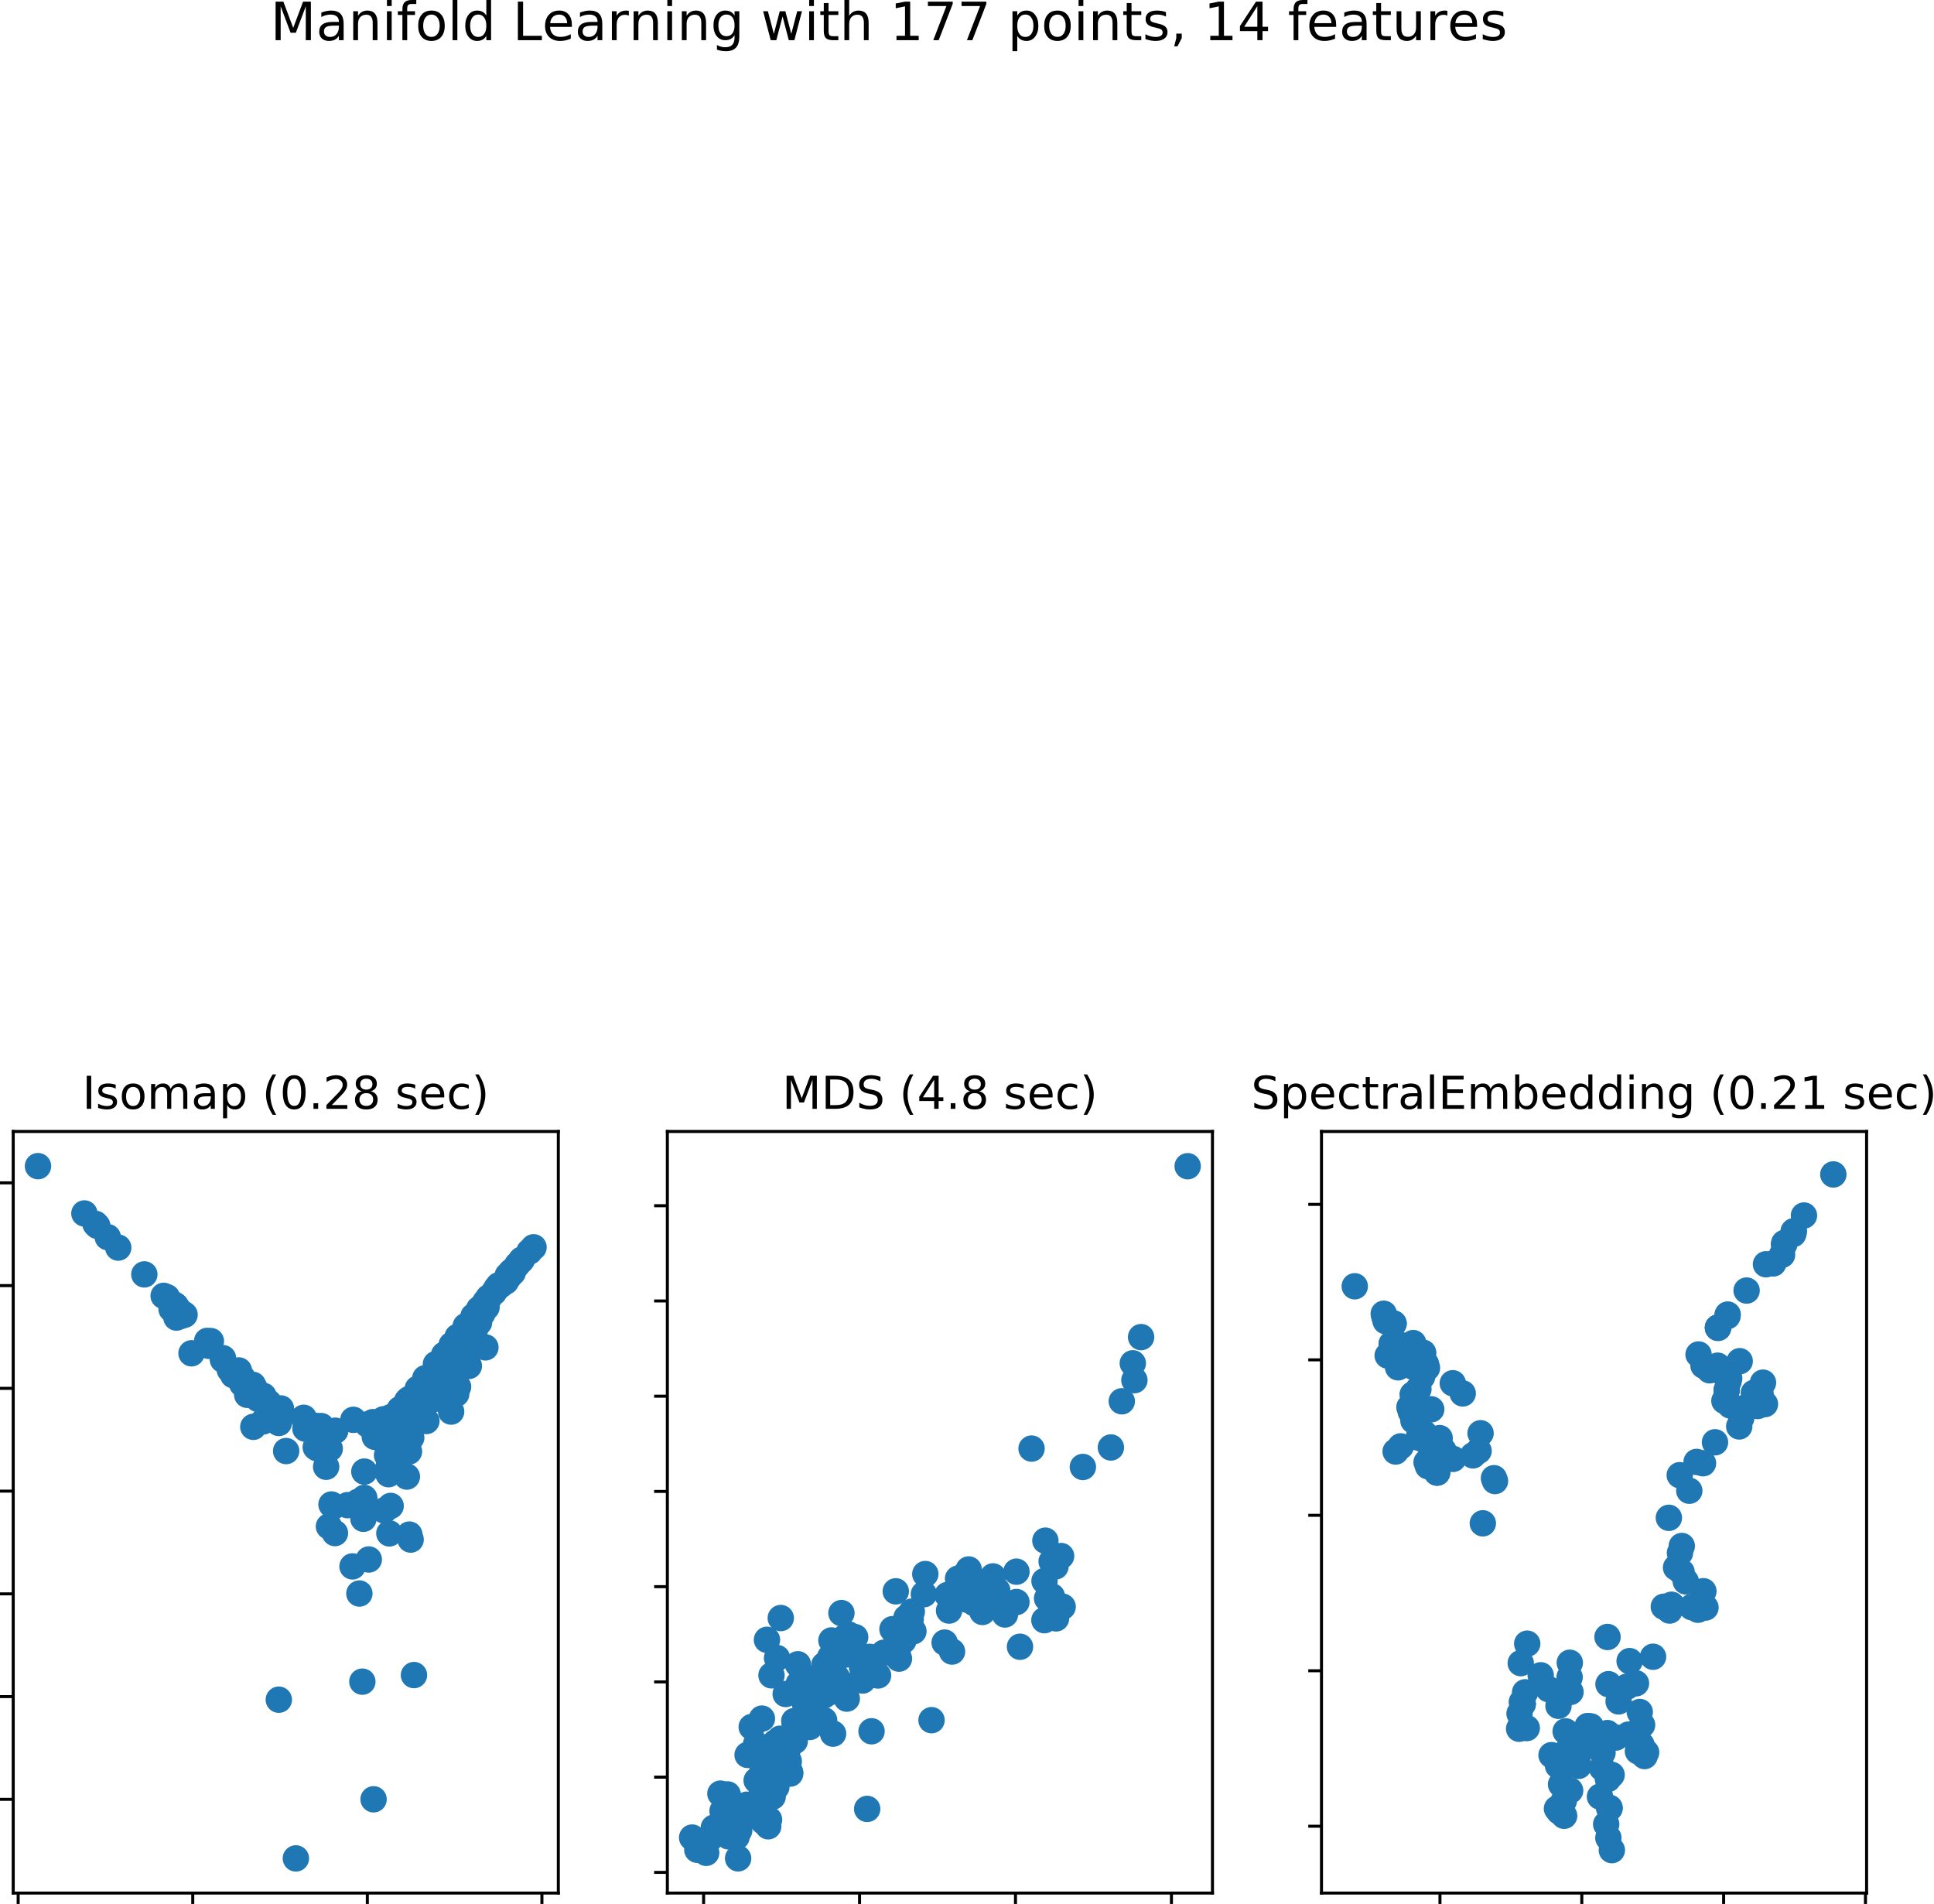 <?xml version="1.0" encoding="utf-8" standalone="no"?>
<!DOCTYPE svg PUBLIC "-//W3C//DTD SVG 1.1//EN"
  "http://www.w3.org/Graphics/SVG/1.1/DTD/svg11.dtd">
<!-- Created with matplotlib (http://matplotlib.org/) -->
<svg height="504pt" version="1.1" viewBox="0 0 512 504" width="512pt" xmlns="http://www.w3.org/2000/svg" xmlns:xlink="http://www.w3.org/1999/xlink">
 <defs>
  <style type="text/css">
*{stroke-linecap:butt;stroke-linejoin:round;}
  </style>
 </defs>
 <g id="figure_1">
  <g id="patch_1">
   <path d="M 0 504.62 
L 512.776 504.62 
L 512.776 0 
L 0 0 
z
" style="fill:#ffffff;"/>
  </g>
  <g id="axes_1">
   <g id="patch_2">
    <path d="M 176.672 501.12 
L 320.983 501.12 
L 320.983 299.52 
L 176.672 299.52 
z
" style="fill:#ffffff;"/>
   </g>
   <g id="PathCollection_1">
    <defs>
     <path d="M 0 3 
C 0.796 3 1.559 2.684 2.121 2.121 
C 2.684 1.559 3 0.796 3 0 
C 3 -0.796 2.684 -1.559 2.121 -2.121 
C 1.559 -2.684 0.796 -3 0 -3 
C -0.796 -3 -1.559 -2.684 -2.121 -2.121 
C -2.684 -1.559 -3 -0.796 -3 0 
C -3 0.796 -2.684 1.559 -2.121 2.121 
C -1.559 2.684 -0.796 3 0 3 
z
" id="m6312495a0f" style="stroke:#1f77b4;"/>
    </defs>
    <g clip-path="url(#pc69adbb3e3)">
     <use style="fill:#1f77b4;stroke:#1f77b4;" x="256.452" xlink:href="#m6312495a0f" y="415.453"/>
     <use style="fill:#1f77b4;stroke:#1f77b4;" x="269.09" xlink:href="#m6312495a0f" y="424.082"/>
     <use style="fill:#1f77b4;stroke:#1f77b4;" x="296.976" xlink:href="#m6312495a0f" y="370.94"/>
     <use style="fill:#1f77b4;stroke:#1f77b4;" x="228.192" xlink:href="#m6312495a0f" y="444.078"/>
     <use style="fill:#1f77b4;stroke:#1f77b4;" x="294.095" xlink:href="#m6312495a0f" y="383.164"/>
     <use style="fill:#1f77b4;stroke:#1f77b4;" x="279.574" xlink:href="#m6312495a0f" y="428.408"/>
     <use style="fill:#1f77b4;stroke:#1f77b4;" x="279.431" xlink:href="#m6312495a0f" y="414.653"/>
     <use style="fill:#1f77b4;stroke:#1f77b4;" x="256.147" xlink:href="#m6312495a0f" y="419.413"/>
     <use style="fill:#1f77b4;stroke:#1f77b4;" x="256.105" xlink:href="#m6312495a0f" y="423.477"/>
     <use style="fill:#1f77b4;stroke:#1f77b4;" x="299.893" xlink:href="#m6312495a0f" y="360.885"/>
     <use style="fill:#1f77b4;stroke:#1f77b4;" x="278.497" xlink:href="#m6312495a0f" y="427.771"/>
     <use style="fill:#1f77b4;stroke:#1f77b4;" x="281.325" xlink:href="#m6312495a0f" y="425.326"/>
     <use style="fill:#1f77b4;stroke:#1f77b4;" x="266.047" xlink:href="#m6312495a0f" y="427.374"/>
     <use style="fill:#1f77b4;stroke:#1f77b4;" x="302.089" xlink:href="#m6312495a0f" y="353.949"/>
     <use style="fill:#1f77b4;stroke:#1f77b4;" x="280.913" xlink:href="#m6312495a0f" y="411.905"/>
     <use style="fill:#1f77b4;stroke:#1f77b4;" x="276.751" xlink:href="#m6312495a0f" y="407.837"/>
     <use style="fill:#1f77b4;stroke:#1f77b4;" x="264.007" xlink:href="#m6312495a0f" y="421.021"/>
     <use style="fill:#1f77b4;stroke:#1f77b4;" x="314.42" xlink:href="#m6312495a0f" y="308.711"/>
     <use style="fill:#1f77b4;stroke:#1f77b4;" x="238.074" xlink:href="#m6312495a0f" y="434.833"/>
     <use style="fill:#1f77b4;stroke:#1f77b4;" x="232.455" xlink:href="#m6312495a0f" y="443.521"/>
     <use style="fill:#1f77b4;stroke:#1f77b4;" x="230.221" xlink:href="#m6312495a0f" y="438.593"/>
     <use style="fill:#1f77b4;stroke:#1f77b4;" x="255.678" xlink:href="#m6312495a0f" y="421.236"/>
     <use style="fill:#1f77b4;stroke:#1f77b4;" x="253.63" xlink:href="#m6312495a0f" y="417.887"/>
     <use style="fill:#1f77b4;stroke:#1f77b4;" x="237.146" xlink:href="#m6312495a0f" y="421.241"/>
     <use style="fill:#1f77b4;stroke:#1f77b4;" x="237.319" xlink:href="#m6312495a0f" y="433.502"/>
     <use style="fill:#1f77b4;stroke:#1f77b4;" x="270.033" xlink:href="#m6312495a0f" y="435.917"/>
     <use style="fill:#1f77b4;stroke:#1f77b4;" x="278.914" xlink:href="#m6312495a0f" y="428.012"/>
     <use style="fill:#1f77b4;stroke:#1f77b4;" x="244.582" xlink:href="#m6312495a0f" y="422.006"/>
     <use style="fill:#1f77b4;stroke:#1f77b4;" x="255.532" xlink:href="#m6312495a0f" y="420.117"/>
     <use style="fill:#1f77b4;stroke:#1f77b4;" x="278.474" xlink:href="#m6312495a0f" y="422.573"/>
     <use style="fill:#1f77b4;stroke:#1f77b4;" x="300.317" xlink:href="#m6312495a0f" y="365.345"/>
     <use style="fill:#1f77b4;stroke:#1f77b4;" x="251.253" xlink:href="#m6312495a0f" y="426.334"/>
     <use style="fill:#1f77b4;stroke:#1f77b4;" x="273.09" xlink:href="#m6312495a0f" y="383.459"/>
     <use style="fill:#1f77b4;stroke:#1f77b4;" x="261.339" xlink:href="#m6312495a0f" y="423.096"/>
     <use style="fill:#1f77b4;stroke:#1f77b4;" x="244.96" xlink:href="#m6312495a0f" y="416.669"/>
     <use style="fill:#1f77b4;stroke:#1f77b4;" x="241.396" xlink:href="#m6312495a0f" y="426.618"/>
     <use style="fill:#1f77b4;stroke:#1f77b4;" x="262.576" xlink:href="#m6312495a0f" y="420.966"/>
     <use style="fill:#1f77b4;stroke:#1f77b4;" x="254.311" xlink:href="#m6312495a0f" y="421.047"/>
     <use style="fill:#1f77b4;stroke:#1f77b4;" x="231.416" xlink:href="#m6312495a0f" y="443.354"/>
     <use style="fill:#1f77b4;stroke:#1f77b4;" x="233.993" xlink:href="#m6312495a0f" y="437.508"/>
     <use style="fill:#1f77b4;stroke:#1f77b4;" x="255.258" xlink:href="#m6312495a0f" y="417.055"/>
     <use style="fill:#1f77b4;stroke:#1f77b4;" x="261.32" xlink:href="#m6312495a0f" y="421.216"/>
     <use style="fill:#1f77b4;stroke:#1f77b4;" x="221.572" xlink:href="#m6312495a0f" y="444.059"/>
     <use style="fill:#1f77b4;stroke:#1f77b4;" x="241.816" xlink:href="#m6312495a0f" y="431.817"/>
     <use style="fill:#1f77b4;stroke:#1f77b4;" x="260.095" xlink:href="#m6312495a0f" y="426.706"/>
     <use style="fill:#1f77b4;stroke:#1f77b4;" x="258.49" xlink:href="#m6312495a0f" y="419.506"/>
     <use style="fill:#1f77b4;stroke:#1f77b4;" x="250.83" xlink:href="#m6312495a0f" y="422.214"/>
     <use style="fill:#1f77b4;stroke:#1f77b4;" x="257.906" xlink:href="#m6312495a0f" y="424.362"/>
     <use style="fill:#1f77b4;stroke:#1f77b4;" x="276.522" xlink:href="#m6312495a0f" y="418.518"/>
     <use style="fill:#1f77b4;stroke:#1f77b4;" x="266.302" xlink:href="#m6312495a0f" y="425.202"/>
     <use style="fill:#1f77b4;stroke:#1f77b4;" x="276.489" xlink:href="#m6312495a0f" y="428.88"/>
     <use style="fill:#1f77b4;stroke:#1f77b4;" x="269.091" xlink:href="#m6312495a0f" y="416.04"/>
     <use style="fill:#1f77b4;stroke:#1f77b4;" x="286.675" xlink:href="#m6312495a0f" y="388.325"/>
     <use style="fill:#1f77b4;stroke:#1f77b4;" x="258.346" xlink:href="#m6312495a0f" y="420.509"/>
     <use style="fill:#1f77b4;stroke:#1f77b4;" x="262.877" xlink:href="#m6312495a0f" y="417.29"/>
     <use style="fill:#1f77b4;stroke:#1f77b4;" x="250.082" xlink:href="#m6312495a0f" y="434.819"/>
     <use style="fill:#1f77b4;stroke:#1f77b4;" x="277.201" xlink:href="#m6312495a0f" y="423.119"/>
     <use style="fill:#1f77b4;stroke:#1f77b4;" x="278.405" xlink:href="#m6312495a0f" y="413.342"/>
     <use style="fill:#1f77b4;stroke:#1f77b4;" x="205.199" xlink:href="#m6312495a0f" y="463.214"/>
     <use style="fill:#1f77b4;stroke:#1f77b4;" x="221.047" xlink:href="#m6312495a0f" y="443.695"/>
     <use style="fill:#1f77b4;stroke:#1f77b4;" x="200.164" xlink:href="#m6312495a0f" y="461.705"/>
     <use style="fill:#1f77b4;stroke:#1f77b4;" x="215.826" xlink:href="#m6312495a0f" y="445.76"/>
     <use style="fill:#1f77b4;stroke:#1f77b4;" x="196.253" xlink:href="#m6312495a0f" y="480.502"/>
     <use style="fill:#1f77b4;stroke:#1f77b4;" x="192.051" xlink:href="#m6312495a0f" y="475.798"/>
     <use style="fill:#1f77b4;stroke:#1f77b4;" x="220.654" xlink:href="#m6312495a0f" y="442.314"/>
     <use style="fill:#1f77b4;stroke:#1f77b4;" x="202.301" xlink:href="#m6312495a0f" y="480.908"/>
     <use style="fill:#1f77b4;stroke:#1f77b4;" x="203.373" xlink:href="#m6312495a0f" y="483.439"/>
     <use style="fill:#1f77b4;stroke:#1f77b4;" x="228.719" xlink:href="#m6312495a0f" y="438.618"/>
     <use style="fill:#1f77b4;stroke:#1f77b4;" x="229.574" xlink:href="#m6312495a0f" y="478.842"/>
     <use style="fill:#1f77b4;stroke:#1f77b4;" x="240.104" xlink:href="#m6312495a0f" y="430.865"/>
     <use style="fill:#1f77b4;stroke:#1f77b4;" x="195.694" xlink:href="#m6312495a0f" y="484.541"/>
     <use style="fill:#1f77b4;stroke:#1f77b4;" x="200.997" xlink:href="#m6312495a0f" y="476.28"/>
     <use style="fill:#1f77b4;stroke:#1f77b4;" x="252.034" xlink:href="#m6312495a0f" y="437.185"/>
     <use style="fill:#1f77b4;stroke:#1f77b4;" x="241.105" xlink:href="#m6312495a0f" y="428.562"/>
     <use style="fill:#1f77b4;stroke:#1f77b4;" x="197.914" xlink:href="#m6312495a0f" y="464.549"/>
     <use style="fill:#1f77b4;stroke:#1f77b4;" x="193.63" xlink:href="#m6312495a0f" y="478.038"/>
     <use style="fill:#1f77b4;stroke:#1f77b4;" x="205.715" xlink:href="#m6312495a0f" y="438.897"/>
     <use style="fill:#1f77b4;stroke:#1f77b4;" x="230.729" xlink:href="#m6312495a0f" y="458.291"/>
     <use style="fill:#1f77b4;stroke:#1f77b4;" x="201.707" xlink:href="#m6312495a0f" y="454.937"/>
     <use style="fill:#1f77b4;stroke:#1f77b4;" x="183.235" xlink:href="#m6312495a0f" y="486.426"/>
     <use style="fill:#1f77b4;stroke:#1f77b4;" x="222.756" xlink:href="#m6312495a0f" y="427.005"/>
     <use style="fill:#1f77b4;stroke:#1f77b4;" x="213.288" xlink:href="#m6312495a0f" y="445.156"/>
     <use style="fill:#1f77b4;stroke:#1f77b4;" x="204.551" xlink:href="#m6312495a0f" y="475.591"/>
     <use style="fill:#1f77b4;stroke:#1f77b4;" x="206.181" xlink:href="#m6312495a0f" y="461.932"/>
     <use style="fill:#1f77b4;stroke:#1f77b4;" x="200.358" xlink:href="#m6312495a0f" y="464.442"/>
     <use style="fill:#1f77b4;stroke:#1f77b4;" x="203.332" xlink:href="#m6312495a0f" y="467.685"/>
     <use style="fill:#1f77b4;stroke:#1f77b4;" x="209.17" xlink:href="#m6312495a0f" y="469.137"/>
     <use style="fill:#1f77b4;stroke:#1f77b4;" x="218.929" xlink:href="#m6312495a0f" y="441.095"/>
     <use style="fill:#1f77b4;stroke:#1f77b4;" x="211.545" xlink:href="#m6312495a0f" y="447.894"/>
     <use style="fill:#1f77b4;stroke:#1f77b4;" x="200.835" xlink:href="#m6312495a0f" y="480.389"/>
     <use style="fill:#1f77b4;stroke:#1f77b4;" x="198.825" xlink:href="#m6312495a0f" y="477.983"/>
     <use style="fill:#1f77b4;stroke:#1f77b4;" x="202.058" xlink:href="#m6312495a0f" y="482.176"/>
     <use style="fill:#1f77b4;stroke:#1f77b4;" x="184.608" xlink:href="#m6312495a0f" y="489.665"/>
     <use style="fill:#1f77b4;stroke:#1f77b4;" x="190.668" xlink:href="#m6312495a0f" y="483.099"/>
     <use style="fill:#1f77b4;stroke:#1f77b4;" x="246.61" xlink:href="#m6312495a0f" y="455.351"/>
     <use style="fill:#1f77b4;stroke:#1f77b4;" x="220.543" xlink:href="#m6312495a0f" y="458.918"/>
     <use style="fill:#1f77b4;stroke:#1f77b4;" x="196.508" xlink:href="#m6312495a0f" y="478.065"/>
     <use style="fill:#1f77b4;stroke:#1f77b4;" x="217.769" xlink:href="#m6312495a0f" y="445.731"/>
     <use style="fill:#1f77b4;stroke:#1f77b4;" x="195.055" xlink:href="#m6312495a0f" y="479.185"/>
     <use style="fill:#1f77b4;stroke:#1f77b4;" x="223.698" xlink:href="#m6312495a0f" y="437.998"/>
     <use style="fill:#1f77b4;stroke:#1f77b4;" x="208.769" xlink:href="#m6312495a0f" y="466.514"/>
     <use style="fill:#1f77b4;stroke:#1f77b4;" x="199.11" xlink:href="#m6312495a0f" y="464.108"/>
     <use style="fill:#1f77b4;stroke:#1f77b4;" x="195.776" xlink:href="#m6312495a0f" y="482.819"/>
     <use style="fill:#1f77b4;stroke:#1f77b4;" x="218.397" xlink:href="#m6312495a0f" y="446.026"/>
     <use style="fill:#1f77b4;stroke:#1f77b4;" x="186.948" xlink:href="#m6312495a0f" y="490.467"/>
     <use style="fill:#1f77b4;stroke:#1f77b4;" x="203.594" xlink:href="#m6312495a0f" y="481.681"/>
     <use style="fill:#1f77b4;stroke:#1f77b4;" x="202.066" xlink:href="#m6312495a0f" y="478.711"/>
     <use style="fill:#1f77b4;stroke:#1f77b4;" x="186.409" xlink:href="#m6312495a0f" y="487.647"/>
     <use style="fill:#1f77b4;stroke:#1f77b4;" x="220.179" xlink:href="#m6312495a0f" y="445.904"/>
     <use style="fill:#1f77b4;stroke:#1f77b4;" x="211.461" xlink:href="#m6312495a0f" y="445.687"/>
     <use style="fill:#1f77b4;stroke:#1f77b4;" x="187.88" xlink:href="#m6312495a0f" y="486.782"/>
     <use style="fill:#1f77b4;stroke:#1f77b4;" x="215.02" xlink:href="#m6312495a0f" y="450.192"/>
     <use style="fill:#1f77b4;stroke:#1f77b4;" x="197.693" xlink:href="#m6312495a0f" y="477.735"/>
     <use style="fill:#1f77b4;stroke:#1f77b4;" x="192.864" xlink:href="#m6312495a0f" y="486.106"/>
     <use style="fill:#1f77b4;stroke:#1f77b4;" x="195.003" xlink:href="#m6312495a0f" y="486.236"/>
     <use style="fill:#1f77b4;stroke:#1f77b4;" x="202.754" xlink:href="#m6312495a0f" y="475.292"/>
     <use style="fill:#1f77b4;stroke:#1f77b4;" x="190.717" xlink:href="#m6312495a0f" y="474.796"/>
     <use style="fill:#1f77b4;stroke:#1f77b4;" x="191.284" xlink:href="#m6312495a0f" y="479.381"/>
     <use style="fill:#1f77b4;stroke:#1f77b4;" x="208.779" xlink:href="#m6312495a0f" y="466.126"/>
     <use style="fill:#1f77b4;stroke:#1f77b4;" x="215.847" xlink:href="#m6312495a0f" y="449.32"/>
     <use style="fill:#1f77b4;stroke:#1f77b4;" x="203.046" xlink:href="#m6312495a0f" y="434.079"/>
     <use style="fill:#1f77b4;stroke:#1f77b4;" x="192.639" xlink:href="#m6312495a0f" y="475.008"/>
     <use style="fill:#1f77b4;stroke:#1f77b4;" x="192.505" xlink:href="#m6312495a0f" y="479.951"/>
     <use style="fill:#1f77b4;stroke:#1f77b4;" x="192.264" xlink:href="#m6312495a0f" y="484.942"/>
     <use style="fill:#1f77b4;stroke:#1f77b4;" x="192.419" xlink:href="#m6312495a0f" y="482.358"/>
     <use style="fill:#1f77b4;stroke:#1f77b4;" x="190.102" xlink:href="#m6312495a0f" y="484.679"/>
     <use style="fill:#1f77b4;stroke:#1f77b4;" x="201.137" xlink:href="#m6312495a0f" y="471.65"/>
     <use style="fill:#1f77b4;stroke:#1f77b4;" x="188.972" xlink:href="#m6312495a0f" y="483.81"/>
     <use style="fill:#1f77b4;stroke:#1f77b4;" x="209.196" xlink:href="#m6312495a0f" y="469.491"/>
     <use style="fill:#1f77b4;stroke:#1f77b4;" x="219.449" xlink:href="#m6312495a0f" y="448.036"/>
     <use style="fill:#1f77b4;stroke:#1f77b4;" x="208.003" xlink:href="#m6312495a0f" y="448.423"/>
     <use style="fill:#1f77b4;stroke:#1f77b4;" x="210.377" xlink:href="#m6312495a0f" y="456.021"/>
     <use style="fill:#1f77b4;stroke:#1f77b4;" x="214.954" xlink:href="#m6312495a0f" y="450.878"/>
     <use style="fill:#1f77b4;stroke:#1f77b4;" x="216.482" xlink:href="#m6312495a0f" y="443.909"/>
     <use style="fill:#1f77b4;stroke:#1f77b4;" x="221.974" xlink:href="#m6312495a0f" y="435.957"/>
     <use style="fill:#1f77b4;stroke:#1f77b4;" x="223.719" xlink:href="#m6312495a0f" y="433.357"/>
     <use style="fill:#1f77b4;stroke:#1f77b4;" x="206.009" xlink:href="#m6312495a0f" y="461.009"/>
     <use style="fill:#1f77b4;stroke:#1f77b4;" x="210.399" xlink:href="#m6312495a0f" y="460.873"/>
     <use style="fill:#1f77b4;stroke:#1f77b4;" x="213.159" xlink:href="#m6312495a0f" y="451.183"/>
     <use style="fill:#1f77b4;stroke:#1f77b4;" x="213.321" xlink:href="#m6312495a0f" y="454.138"/>
     <use style="fill:#1f77b4;stroke:#1f77b4;" x="230.727" xlink:href="#m6312495a0f" y="441.739"/>
     <use style="fill:#1f77b4;stroke:#1f77b4;" x="206.498" xlink:href="#m6312495a0f" y="460.265"/>
     <use style="fill:#1f77b4;stroke:#1f77b4;" x="208.533" xlink:href="#m6312495a0f" y="463.136"/>
     <use style="fill:#1f77b4;stroke:#1f77b4;" x="239.162" xlink:href="#m6312495a0f" y="434.288"/>
     <use style="fill:#1f77b4;stroke:#1f77b4;" x="236.267" xlink:href="#m6312495a0f" y="431.266"/>
     <use style="fill:#1f77b4;stroke:#1f77b4;" x="195.41" xlink:href="#m6312495a0f" y="491.929"/>
     <use style="fill:#1f77b4;stroke:#1f77b4;" x="214.377" xlink:href="#m6312495a0f" y="450.119"/>
     <use style="fill:#1f77b4;stroke:#1f77b4;" x="217.433" xlink:href="#m6312495a0f" y="447.382"/>
     <use style="fill:#1f77b4;stroke:#1f77b4;" x="211.231" xlink:href="#m6312495a0f" y="440.55"/>
     <use style="fill:#1f77b4;stroke:#1f77b4;" x="206.699" xlink:href="#m6312495a0f" y="428.318"/>
     <use style="fill:#1f77b4;stroke:#1f77b4;" x="204.244" xlink:href="#m6312495a0f" y="443.481"/>
     <use style="fill:#1f77b4;stroke:#1f77b4;" x="199.006" xlink:href="#m6312495a0f" y="457.149"/>
     <use style="fill:#1f77b4;stroke:#1f77b4;" x="220.603" xlink:href="#m6312495a0f" y="437.915"/>
     <use style="fill:#1f77b4;stroke:#1f77b4;" x="218.202" xlink:href="#m6312495a0f" y="448.783"/>
     <use style="fill:#1f77b4;stroke:#1f77b4;" x="224.632" xlink:href="#m6312495a0f" y="432.661"/>
     <use style="fill:#1f77b4;stroke:#1f77b4;" x="201.868" xlink:href="#m6312495a0f" y="468.208"/>
     <use style="fill:#1f77b4;stroke:#1f77b4;" x="239.983" xlink:href="#m6312495a0f" y="428.187"/>
     <use style="fill:#1f77b4;stroke:#1f77b4;" x="219.787" xlink:href="#m6312495a0f" y="438.649"/>
     <use style="fill:#1f77b4;stroke:#1f77b4;" x="214.366" xlink:href="#m6312495a0f" y="457.157"/>
     <use style="fill:#1f77b4;stroke:#1f77b4;" x="205.545" xlink:href="#m6312495a0f" y="471.466"/>
     <use style="fill:#1f77b4;stroke:#1f77b4;" x="222.182" xlink:href="#m6312495a0f" y="445.267"/>
     <use style="fill:#1f77b4;stroke:#1f77b4;" x="212.126" xlink:href="#m6312495a0f" y="448.719"/>
     <use style="fill:#1f77b4;stroke:#1f77b4;" x="221.443" xlink:href="#m6312495a0f" y="447.545"/>
     <use style="fill:#1f77b4;stroke:#1f77b4;" x="214.017" xlink:href="#m6312495a0f" y="454.583"/>
     <use style="fill:#1f77b4;stroke:#1f77b4;" x="205.531" xlink:href="#m6312495a0f" y="473.037"/>
     <use style="fill:#1f77b4;stroke:#1f77b4;" x="224.171" xlink:href="#m6312495a0f" y="449.648"/>
     <use style="fill:#1f77b4;stroke:#1f77b4;" x="220.108" xlink:href="#m6312495a0f" y="434.249"/>
     <use style="fill:#1f77b4;stroke:#1f77b4;" x="228.385" xlink:href="#m6312495a0f" y="444.85"/>
     <use style="fill:#1f77b4;stroke:#1f77b4;" x="218.179" xlink:href="#m6312495a0f" y="455.37"/>
     <use style="fill:#1f77b4;stroke:#1f77b4;" x="205.276" xlink:href="#m6312495a0f" y="461.236"/>
     <use style="fill:#1f77b4;stroke:#1f77b4;" x="200.317" xlink:href="#m6312495a0f" y="471.308"/>
     <use style="fill:#1f77b4;stroke:#1f77b4;" x="218.236" xlink:href="#m6312495a0f" y="440.732"/>
     <use style="fill:#1f77b4;stroke:#1f77b4;" x="226.394" xlink:href="#m6312495a0f" y="433.373"/>
     <use style="fill:#1f77b4;stroke:#1f77b4;" x="228.193" xlink:href="#m6312495a0f" y="441.24"/>
     <use style="fill:#1f77b4;stroke:#1f77b4;" x="237.637" xlink:href="#m6312495a0f" y="437.116"/>
     <use style="fill:#1f77b4;stroke:#1f77b4;" x="237.988" xlink:href="#m6312495a0f" y="439.061"/>
     <use style="fill:#1f77b4;stroke:#1f77b4;" x="210.272" xlink:href="#m6312495a0f" y="455.587"/>
    </g>
   </g>
   <g id="matplotlib.axis_1">
    <g id="xtick_1">
     <g id="line2d_1">
      <defs>
       <path d="M 0 0 
L 0 3.5 
" id="mc8f6e6b56c" style="stroke:#000000;stroke-width:0.8;"/>
      </defs>
      <g>
       <use style="stroke:#000000;stroke-width:0.8;" x="186.27" xlink:href="#mc8f6e6b56c" y="501.12"/>
      </g>
     </g>
    </g>
    <g id="xtick_2">
     <g id="line2d_2">
      <g>
       <use style="stroke:#000000;stroke-width:0.8;" x="227.554" xlink:href="#mc8f6e6b56c" y="501.12"/>
      </g>
     </g>
    </g>
    <g id="xtick_3">
     <g id="line2d_3">
      <g>
       <use style="stroke:#000000;stroke-width:0.8;" x="268.837" xlink:href="#mc8f6e6b56c" y="501.12"/>
      </g>
     </g>
    </g>
    <g id="xtick_4">
     <g id="line2d_4">
      <g>
       <use style="stroke:#000000;stroke-width:0.8;" x="310.121" xlink:href="#mc8f6e6b56c" y="501.12"/>
      </g>
     </g>
    </g>
   </g>
   <g id="matplotlib.axis_2">
    <g id="ytick_1">
     <g id="line2d_5">
      <defs>
       <path d="M 0 0 
L -3.5 0 
" id="m16a066af03" style="stroke:#000000;stroke-width:0.8;"/>
      </defs>
      <g>
       <use style="stroke:#000000;stroke-width:0.8;" x="176.672" xlink:href="#m16a066af03" y="495.642"/>
      </g>
     </g>
    </g>
    <g id="ytick_2">
     <g id="line2d_6">
      <g>
       <use style="stroke:#000000;stroke-width:0.8;" x="176.672" xlink:href="#m16a066af03" y="470.431"/>
      </g>
     </g>
    </g>
    <g id="ytick_3">
     <g id="line2d_7">
      <g>
       <use style="stroke:#000000;stroke-width:0.8;" x="176.672" xlink:href="#m16a066af03" y="445.22"/>
      </g>
     </g>
    </g>
    <g id="ytick_4">
     <g id="line2d_8">
      <g>
       <use style="stroke:#000000;stroke-width:0.8;" x="176.672" xlink:href="#m16a066af03" y="420.009"/>
      </g>
     </g>
    </g>
    <g id="ytick_5">
     <g id="line2d_9">
      <g>
       <use style="stroke:#000000;stroke-width:0.8;" x="176.672" xlink:href="#m16a066af03" y="394.799"/>
      </g>
     </g>
    </g>
    <g id="ytick_6">
     <g id="line2d_10">
      <g>
       <use style="stroke:#000000;stroke-width:0.8;" x="176.672" xlink:href="#m16a066af03" y="369.588"/>
      </g>
     </g>
    </g>
    <g id="ytick_7">
     <g id="line2d_11">
      <g>
       <use style="stroke:#000000;stroke-width:0.8;" x="176.672" xlink:href="#m16a066af03" y="344.377"/>
      </g>
     </g>
    </g>
    <g id="ytick_8">
     <g id="line2d_12">
      <g>
       <use style="stroke:#000000;stroke-width:0.8;" x="176.672" xlink:href="#m16a066af03" y="319.167"/>
      </g>
     </g>
    </g>
   </g>
   <g id="patch_3">
    <path d="M 176.672 501.12 
L 176.672 299.52 
" style="fill:none;stroke:#000000;stroke-linecap:square;stroke-linejoin:miter;stroke-width:0.8;"/>
   </g>
   <g id="patch_4">
    <path d="M 320.983 501.12 
L 320.983 299.52 
" style="fill:none;stroke:#000000;stroke-linecap:square;stroke-linejoin:miter;stroke-width:0.8;"/>
   </g>
   <g id="patch_5">
    <path d="M 176.672 501.12 
L 320.983 501.12 
" style="fill:none;stroke:#000000;stroke-linecap:square;stroke-linejoin:miter;stroke-width:0.8;"/>
   </g>
   <g id="patch_6">
    <path d="M 176.672 299.52 
L 320.983 299.52 
" style="fill:none;stroke:#000000;stroke-linecap:square;stroke-linejoin:miter;stroke-width:0.8;"/>
   </g>
   <g id="text_1">
    <!-- MDS (4.8 sec) -->
    <defs>
     <path d="M 9.812 72.906 
L 24.516 72.906 
L 43.109 23.297 
L 61.812 72.906 
L 76.516 72.906 
L 76.516 0 
L 66.891 0 
L 66.891 64.016 
L 48.094 14.016 
L 38.188 14.016 
L 19.391 64.016 
L 19.391 0 
L 9.812 0 
z
" id="DejaVuSans-4d"/>
     <path d="M 19.672 64.797 
L 19.672 8.109 
L 31.594 8.109 
Q 46.688 8.109 53.688 14.938 
Q 60.688 21.781 60.688 36.531 
Q 60.688 51.172 53.688 57.984 
Q 46.688 64.797 31.594 64.797 
z
M 9.812 72.906 
L 30.078 72.906 
Q 51.266 72.906 61.172 64.094 
Q 71.094 55.281 71.094 36.531 
Q 71.094 17.672 61.125 8.828 
Q 51.172 0 30.078 0 
L 9.812 0 
z
" id="DejaVuSans-44"/>
     <path d="M 53.516 70.516 
L 53.516 60.891 
Q 47.906 63.578 42.922 64.891 
Q 37.938 66.219 33.297 66.219 
Q 25.25 66.219 20.875 63.094 
Q 16.5 59.969 16.5 54.203 
Q 16.5 49.359 19.406 46.891 
Q 22.312 44.438 30.422 42.922 
L 36.375 41.703 
Q 47.406 39.594 52.656 34.297 
Q 57.906 29 57.906 20.125 
Q 57.906 9.516 50.797 4.047 
Q 43.703 -1.422 29.984 -1.422 
Q 24.812 -1.422 18.969 -0.25 
Q 13.141 0.922 6.891 3.219 
L 6.891 13.375 
Q 12.891 10.016 18.656 8.297 
Q 24.422 6.594 29.984 6.594 
Q 38.422 6.594 43.016 9.906 
Q 47.609 13.234 47.609 19.391 
Q 47.609 24.75 44.312 27.781 
Q 41.016 30.812 33.5 32.328 
L 27.484 33.5 
Q 16.453 35.688 11.516 40.375 
Q 6.594 45.062 6.594 53.422 
Q 6.594 63.094 13.406 68.656 
Q 20.219 74.219 32.172 74.219 
Q 37.312 74.219 42.625 73.281 
Q 47.953 72.359 53.516 70.516 
z
" id="DejaVuSans-53"/>
     <path id="DejaVuSans-20"/>
     <path d="M 31 75.875 
Q 24.469 64.656 21.281 53.656 
Q 18.109 42.672 18.109 31.391 
Q 18.109 20.125 21.312 9.062 
Q 24.516 -2 31 -13.188 
L 23.188 -13.188 
Q 15.875 -1.703 12.234 9.375 
Q 8.594 20.453 8.594 31.391 
Q 8.594 42.281 12.203 53.312 
Q 15.828 64.359 23.188 75.875 
z
" id="DejaVuSans-28"/>
     <path d="M 37.797 64.312 
L 12.891 25.391 
L 37.797 25.391 
z
M 35.203 72.906 
L 47.609 72.906 
L 47.609 25.391 
L 58.016 25.391 
L 58.016 17.188 
L 47.609 17.188 
L 47.609 0 
L 37.797 0 
L 37.797 17.188 
L 4.891 17.188 
L 4.891 26.703 
z
" id="DejaVuSans-34"/>
     <path d="M 10.688 12.406 
L 21 12.406 
L 21 0 
L 10.688 0 
z
" id="DejaVuSans-2e"/>
     <path d="M 31.781 34.625 
Q 24.75 34.625 20.719 30.859 
Q 16.703 27.094 16.703 20.516 
Q 16.703 13.922 20.719 10.156 
Q 24.75 6.391 31.781 6.391 
Q 38.812 6.391 42.859 10.172 
Q 46.922 13.969 46.922 20.516 
Q 46.922 27.094 42.891 30.859 
Q 38.875 34.625 31.781 34.625 
z
M 21.922 38.812 
Q 15.578 40.375 12.031 44.719 
Q 8.5 49.078 8.5 55.328 
Q 8.5 64.062 14.719 69.141 
Q 20.953 74.219 31.781 74.219 
Q 42.672 74.219 48.875 69.141 
Q 55.078 64.062 55.078 55.328 
Q 55.078 49.078 51.531 44.719 
Q 48 40.375 41.703 38.812 
Q 48.828 37.156 52.797 32.312 
Q 56.781 27.484 56.781 20.516 
Q 56.781 9.906 50.312 4.234 
Q 43.844 -1.422 31.781 -1.422 
Q 19.734 -1.422 13.25 4.234 
Q 6.781 9.906 6.781 20.516 
Q 6.781 27.484 10.781 32.312 
Q 14.797 37.156 21.922 38.812 
z
M 18.312 54.391 
Q 18.312 48.734 21.844 45.562 
Q 25.391 42.391 31.781 42.391 
Q 38.141 42.391 41.719 45.562 
Q 45.312 48.734 45.312 54.391 
Q 45.312 60.062 41.719 63.234 
Q 38.141 66.406 31.781 66.406 
Q 25.391 66.406 21.844 63.234 
Q 18.312 60.062 18.312 54.391 
z
" id="DejaVuSans-38"/>
     <path d="M 44.281 53.078 
L 44.281 44.578 
Q 40.484 46.531 36.375 47.5 
Q 32.281 48.484 27.875 48.484 
Q 21.188 48.484 17.844 46.438 
Q 14.5 44.391 14.5 40.281 
Q 14.5 37.156 16.891 35.375 
Q 19.281 33.594 26.516 31.984 
L 29.594 31.297 
Q 39.156 29.25 43.188 25.516 
Q 47.219 21.781 47.219 15.094 
Q 47.219 7.469 41.188 3.016 
Q 35.156 -1.422 24.609 -1.422 
Q 20.219 -1.422 15.453 -0.562 
Q 10.688 0.297 5.422 2 
L 5.422 11.281 
Q 10.406 8.688 15.234 7.391 
Q 20.062 6.109 24.812 6.109 
Q 31.156 6.109 34.562 8.281 
Q 37.984 10.453 37.984 14.406 
Q 37.984 18.062 35.516 20.016 
Q 33.062 21.969 24.703 23.781 
L 21.578 24.516 
Q 13.234 26.266 9.516 29.906 
Q 5.812 33.547 5.812 39.891 
Q 5.812 47.609 11.281 51.797 
Q 16.75 56 26.812 56 
Q 31.781 56 36.172 55.266 
Q 40.578 54.547 44.281 53.078 
z
" id="DejaVuSans-73"/>
     <path d="M 56.203 29.594 
L 56.203 25.203 
L 14.891 25.203 
Q 15.484 15.922 20.484 11.062 
Q 25.484 6.203 34.422 6.203 
Q 39.594 6.203 44.453 7.469 
Q 49.312 8.734 54.109 11.281 
L 54.109 2.781 
Q 49.266 0.734 44.188 -0.344 
Q 39.109 -1.422 33.891 -1.422 
Q 20.797 -1.422 13.156 6.188 
Q 5.516 13.812 5.516 26.812 
Q 5.516 40.234 12.766 48.109 
Q 20.016 56 32.328 56 
Q 43.359 56 49.781 48.891 
Q 56.203 41.797 56.203 29.594 
z
M 47.219 32.234 
Q 47.125 39.594 43.094 43.984 
Q 39.062 48.391 32.422 48.391 
Q 24.906 48.391 20.391 44.141 
Q 15.875 39.891 15.188 32.172 
z
" id="DejaVuSans-65"/>
     <path d="M 48.781 52.594 
L 48.781 44.188 
Q 44.969 46.297 41.141 47.344 
Q 37.312 48.391 33.406 48.391 
Q 24.656 48.391 19.812 42.844 
Q 14.984 37.312 14.984 27.297 
Q 14.984 17.281 19.812 11.734 
Q 24.656 6.203 33.406 6.203 
Q 37.312 6.203 41.141 7.25 
Q 44.969 8.297 48.781 10.406 
L 48.781 2.094 
Q 45.016 0.344 40.984 -0.531 
Q 36.969 -1.422 32.422 -1.422 
Q 20.062 -1.422 12.781 6.344 
Q 5.516 14.109 5.516 27.297 
Q 5.516 40.672 12.859 48.328 
Q 20.219 56 33.016 56 
Q 37.156 56 41.109 55.141 
Q 45.062 54.297 48.781 52.594 
z
" id="DejaVuSans-63"/>
     <path d="M 8.016 75.875 
L 15.828 75.875 
Q 23.141 64.359 26.781 53.312 
Q 30.422 42.281 30.422 31.391 
Q 30.422 20.453 26.781 9.375 
Q 23.141 -1.703 15.828 -13.188 
L 8.016 -13.188 
Q 14.5 -2 17.703 9.062 
Q 20.906 20.125 20.906 31.391 
Q 20.906 42.672 17.703 53.656 
Q 14.5 64.656 8.016 75.875 
z
" id="DejaVuSans-29"/>
    </defs>
    <g transform="translate(207.068 293.52)scale(0.12 -0.12)">
     <use xlink:href="#DejaVuSans-4d"/>
     <use x="86.279" xlink:href="#DejaVuSans-44"/>
     <use x="163.281" xlink:href="#DejaVuSans-53"/>
     <use x="226.758" xlink:href="#DejaVuSans-20"/>
     <use x="258.545" xlink:href="#DejaVuSans-28"/>
     <use x="297.559" xlink:href="#DejaVuSans-34"/>
     <use x="361.182" xlink:href="#DejaVuSans-2e"/>
     <use x="392.969" xlink:href="#DejaVuSans-38"/>
     <use x="456.592" xlink:href="#DejaVuSans-20"/>
     <use x="488.379" xlink:href="#DejaVuSans-73"/>
     <use x="540.479" xlink:href="#DejaVuSans-65"/>
     <use x="602.002" xlink:href="#DejaVuSans-63"/>
     <use x="656.982" xlink:href="#DejaVuSans-29"/>
    </g>
   </g>
  </g>
  <g id="axes_2">
   <g id="patch_7">
    <path d="M 349.845 501.12 
L 494.155 501.12 
L 494.155 299.52 
L 349.845 299.52 
z
" style="fill:#ffffff;"/>
   </g>
   <g id="PathCollection_2">
    <g clip-path="url(#p9d2069aec9)">
     <use style="fill:#1f77b4;stroke:#1f77b4;" x="466.08" xlink:href="#m6312495a0f" y="368.928"/>
     <use style="fill:#1f77b4;stroke:#1f77b4;" x="454.506" xlink:href="#m6312495a0f" y="362.616"/>
     <use style="fill:#1f77b4;stroke:#1f77b4;" x="454.812" xlink:href="#m6312495a0f" y="351.516"/>
     <use style="fill:#1f77b4;stroke:#1f77b4;" x="433.954" xlink:href="#m6312495a0f" y="463.055"/>
     <use style="fill:#1f77b4;stroke:#1f77b4;" x="457.385" xlink:href="#m6312495a0f" y="347.984"/>
     <use style="fill:#1f77b4;stroke:#1f77b4;" x="477.575" xlink:href="#m6312495a0f" y="321.763"/>
     <use style="fill:#1f77b4;stroke:#1f77b4;" x="485.348" xlink:href="#m6312495a0f" y="310.888"/>
     <use style="fill:#1f77b4;stroke:#1f77b4;" x="461.581" xlink:href="#m6312495a0f" y="372.755"/>
     <use style="fill:#1f77b4;stroke:#1f77b4;" x="465.639" xlink:href="#m6312495a0f" y="370.857"/>
     <use style="fill:#1f77b4;stroke:#1f77b4;" x="454.828" xlink:href="#m6312495a0f" y="351.43"/>
     <use style="fill:#1f77b4;stroke:#1f77b4;" x="472.3" xlink:href="#m6312495a0f" y="329.488"/>
     <use style="fill:#1f77b4;stroke:#1f77b4;" x="462.394" xlink:href="#m6312495a0f" y="341.626"/>
     <use style="fill:#1f77b4;stroke:#1f77b4;" x="456.205" xlink:href="#m6312495a0f" y="363.455"/>
     <use style="fill:#1f77b4;stroke:#1f77b4;" x="454.828" xlink:href="#m6312495a0f" y="351.43"/>
     <use style="fill:#1f77b4;stroke:#1f77b4;" x="467.52" xlink:href="#m6312495a0f" y="334.667"/>
     <use style="fill:#1f77b4;stroke:#1f77b4;" x="474.871" xlink:href="#m6312495a0f" y="325.967"/>
     <use style="fill:#1f77b4;stroke:#1f77b4;" x="460.563" xlink:href="#m6312495a0f" y="360.327"/>
     <use style="fill:#1f77b4;stroke:#1f77b4;" x="449.672" xlink:href="#m6312495a0f" y="358.548"/>
     <use style="fill:#1f77b4;stroke:#1f77b4;" x="447.919" xlink:href="#m6312495a0f" y="425.363"/>
     <use style="fill:#1f77b4;stroke:#1f77b4;" x="433.104" xlink:href="#m6312495a0f" y="445.591"/>
     <use style="fill:#1f77b4;stroke:#1f77b4;" x="434.105" xlink:href="#m6312495a0f" y="453.185"/>
     <use style="fill:#1f77b4;stroke:#1f77b4;" x="467.247" xlink:href="#m6312495a0f" y="371.68"/>
     <use style="fill:#1f77b4;stroke:#1f77b4;" x="454.023" xlink:href="#m6312495a0f" y="381.792"/>
     <use style="fill:#1f77b4;stroke:#1f77b4;" x="447.896" xlink:href="#m6312495a0f" y="425.443"/>
     <use style="fill:#1f77b4;stroke:#1f77b4;" x="440.474" xlink:href="#m6312495a0f" y="425.318"/>
     <use style="fill:#1f77b4;stroke:#1f77b4;" x="452.609" xlink:href="#m6312495a0f" y="362.736"/>
     <use style="fill:#1f77b4;stroke:#1f77b4;" x="472.383" xlink:href="#m6312495a0f" y="329.061"/>
     <use style="fill:#1f77b4;stroke:#1f77b4;" x="444.748" xlink:href="#m6312495a0f" y="411.075"/>
     <use style="fill:#1f77b4;stroke:#1f77b4;" x="465.33" xlink:href="#m6312495a0f" y="372.186"/>
     <use style="fill:#1f77b4;stroke:#1f77b4;" x="472.383" xlink:href="#m6312495a0f" y="329.061"/>
     <use style="fill:#1f77b4;stroke:#1f77b4;" x="454.828" xlink:href="#m6312495a0f" y="351.43"/>
     <use style="fill:#1f77b4;stroke:#1f77b4;" x="449.15" xlink:href="#m6312495a0f" y="386.992"/>
     <use style="fill:#1f77b4;stroke:#1f77b4;" x="450.978" xlink:href="#m6312495a0f" y="361.498"/>
     <use style="fill:#1f77b4;stroke:#1f77b4;" x="457.12" xlink:href="#m6312495a0f" y="367.981"/>
     <use style="fill:#1f77b4;stroke:#1f77b4;" x="445.23" xlink:href="#m6312495a0f" y="409.243"/>
     <use style="fill:#1f77b4;stroke:#1f77b4;" x="450.949" xlink:href="#m6312495a0f" y="421.219"/>
     <use style="fill:#1f77b4;stroke:#1f77b4;" x="457.607" xlink:href="#m6312495a0f" y="365.662"/>
     <use style="fill:#1f77b4;stroke:#1f77b4;" x="460.435" xlink:href="#m6312495a0f" y="377.593"/>
     <use style="fill:#1f77b4;stroke:#1f77b4;" x="434.722" xlink:href="#m6312495a0f" y="456.607"/>
     <use style="fill:#1f77b4;stroke:#1f77b4;" x="437.62" xlink:href="#m6312495a0f" y="438.564"/>
     <use style="fill:#1f77b4;stroke:#1f77b4;" x="460.971" xlink:href="#m6312495a0f" y="375.359"/>
     <use style="fill:#1f77b4;stroke:#1f77b4;" x="457.116" xlink:href="#m6312495a0f" y="367.998"/>
     <use style="fill:#1f77b4;stroke:#1f77b4;" x="426.113" xlink:href="#m6312495a0f" y="478.613"/>
     <use style="fill:#1f77b4;stroke:#1f77b4;" x="445.182" xlink:href="#m6312495a0f" y="416.143"/>
     <use style="fill:#1f77b4;stroke:#1f77b4;" x="456.514" xlink:href="#m6312495a0f" y="370.836"/>
     <use style="fill:#1f77b4;stroke:#1f77b4;" x="466.727" xlink:href="#m6312495a0f" y="366.007"/>
     <use style="fill:#1f77b4;stroke:#1f77b4;" x="450.848" xlink:href="#m6312495a0f" y="387.341"/>
     <use style="fill:#1f77b4;stroke:#1f77b4;" x="464.306" xlink:href="#m6312495a0f" y="368.71"/>
     <use style="fill:#1f77b4;stroke:#1f77b4;" x="471.775" xlink:href="#m6312495a0f" y="332.167"/>
     <use style="fill:#1f77b4;stroke:#1f77b4;" x="456.205" xlink:href="#m6312495a0f" y="363.455"/>
     <use style="fill:#1f77b4;stroke:#1f77b4;" x="469.448" xlink:href="#m6312495a0f" y="334.443"/>
     <use style="fill:#1f77b4;stroke:#1f77b4;" x="454.726" xlink:href="#m6312495a0f" y="361.51"/>
     <use style="fill:#1f77b4;stroke:#1f77b4;" x="457.3" xlink:href="#m6312495a0f" y="348.423"/>
     <use style="fill:#1f77b4;stroke:#1f77b4;" x="458.087" xlink:href="#m6312495a0f" y="372.043"/>
     <use style="fill:#1f77b4;stroke:#1f77b4;" x="457.78" xlink:href="#m6312495a0f" y="364.825"/>
     <use style="fill:#1f77b4;stroke:#1f77b4;" x="447.219" xlink:href="#m6312495a0f" y="394.617"/>
     <use style="fill:#1f77b4;stroke:#1f77b4;" x="474.732" xlink:href="#m6312495a0f" y="326.678"/>
     <use style="fill:#1f77b4;stroke:#1f77b4;" x="474.871" xlink:href="#m6312495a0f" y="325.967"/>
     <use style="fill:#1f77b4;stroke:#1f77b4;" x="378.041" xlink:href="#m6312495a0f" y="388.128"/>
     <use style="fill:#1f77b4;stroke:#1f77b4;" x="426.021" xlink:href="#m6312495a0f" y="478.7"/>
     <use style="fill:#1f77b4;stroke:#1f77b4;" x="374.03" xlink:href="#m6312495a0f" y="369.139"/>
     <use style="fill:#1f77b4;stroke:#1f77b4;" x="414.083" xlink:href="#m6312495a0f" y="480.662"/>
     <use style="fill:#1f77b4;stroke:#1f77b4;" x="371.757" xlink:href="#m6312495a0f" y="361.021"/>
     <use style="fill:#1f77b4;stroke:#1f77b4;" x="366.453" xlink:href="#m6312495a0f" y="348.251"/>
     <use style="fill:#1f77b4;stroke:#1f77b4;" x="425.795" xlink:href="#m6312495a0f" y="486.516"/>
     <use style="fill:#1f77b4;stroke:#1f77b4;" x="384.675" xlink:href="#m6312495a0f" y="386.181"/>
     <use style="fill:#1f77b4;stroke:#1f77b4;" x="381.138" xlink:href="#m6312495a0f" y="386.556"/>
     <use style="fill:#1f77b4;stroke:#1f77b4;" x="435.787" xlink:href="#m6312495a0f" y="463.878"/>
     <use style="fill:#1f77b4;stroke:#1f77b4;" x="425.568" xlink:href="#m6312495a0f" y="433.331"/>
     <use style="fill:#1f77b4;stroke:#1f77b4;" x="451.506" xlink:href="#m6312495a0f" y="425.539"/>
     <use style="fill:#1f77b4;stroke:#1f77b4;" x="373.835" xlink:href="#m6312495a0f" y="361.672"/>
     <use style="fill:#1f77b4;stroke:#1f77b4;" x="373.484" xlink:href="#m6312495a0f" y="373.698"/>
     <use style="fill:#1f77b4;stroke:#1f77b4;" x="444.691" xlink:href="#m6312495a0f" y="390.5"/>
     <use style="fill:#1f77b4;stroke:#1f77b4;" x="443.712" xlink:href="#m6312495a0f" y="414.962"/>
     <use style="fill:#1f77b4;stroke:#1f77b4;" x="367.373" xlink:href="#m6312495a0f" y="358.835"/>
     <use style="fill:#1f77b4;stroke:#1f77b4;" x="370.384" xlink:href="#m6312495a0f" y="355.902"/>
     <use style="fill:#1f77b4;stroke:#1f77b4;" x="395.504" xlink:href="#m6312495a0f" y="391.299"/>
     <use style="fill:#1f77b4;stroke:#1f77b4;" x="430.719" xlink:href="#m6312495a0f" y="446.479"/>
     <use style="fill:#1f77b4;stroke:#1f77b4;" x="375.087" xlink:href="#m6312495a0f" y="372.809"/>
     <use style="fill:#1f77b4;stroke:#1f77b4;" x="387.235" xlink:href="#m6312495a0f" y="368.857"/>
     <use style="fill:#1f77b4;stroke:#1f77b4;" x="425.828" xlink:href="#m6312495a0f" y="445.825"/>
     <use style="fill:#1f77b4;stroke:#1f77b4;" x="415.402" xlink:href="#m6312495a0f" y="462.75"/>
     <use style="fill:#1f77b4;stroke:#1f77b4;" x="377.67" xlink:href="#m6312495a0f" y="387.078"/>
     <use style="fill:#1f77b4;stroke:#1f77b4;" x="380.45" xlink:href="#m6312495a0f" y="389.799"/>
     <use style="fill:#1f77b4;stroke:#1f77b4;" x="374.03" xlink:href="#m6312495a0f" y="369.139"/>
     <use style="fill:#1f77b4;stroke:#1f77b4;" x="375.578" xlink:href="#m6312495a0f" y="380.576"/>
     <use style="fill:#1f77b4;stroke:#1f77b4;" x="403.104" xlink:href="#m6312495a0f" y="451.07"/>
     <use style="fill:#1f77b4;stroke:#1f77b4;" x="424.247" xlink:href="#m6312495a0f" y="463.982"/>
     <use style="fill:#1f77b4;stroke:#1f77b4;" x="415.769" xlink:href="#m6312495a0f" y="447.879"/>
     <use style="fill:#1f77b4;stroke:#1f77b4;" x="381.128" xlink:href="#m6312495a0f" y="380.684"/>
     <use style="fill:#1f77b4;stroke:#1f77b4;" x="378.894" xlink:href="#m6312495a0f" y="373.056"/>
     <use style="fill:#1f77b4;stroke:#1f77b4;" x="382.138" xlink:href="#m6312495a0f" y="383.967"/>
     <use style="fill:#1f77b4;stroke:#1f77b4;" x="384.607" xlink:href="#m6312495a0f" y="366.163"/>
     <use style="fill:#1f77b4;stroke:#1f77b4;" x="368.928" xlink:href="#m6312495a0f" y="350.353"/>
     <use style="fill:#1f77b4;stroke:#1f77b4;" x="441.81" xlink:href="#m6312495a0f" y="401.785"/>
     <use style="fill:#1f77b4;stroke:#1f77b4;" x="415.583" xlink:href="#m6312495a0f" y="440.151"/>
     <use style="fill:#1f77b4;stroke:#1f77b4;" x="369.397" xlink:href="#m6312495a0f" y="359.321"/>
     <use style="fill:#1f77b4;stroke:#1f77b4;" x="421.133" xlink:href="#m6312495a0f" y="456.994"/>
     <use style="fill:#1f77b4;stroke:#1f77b4;" x="368.435" xlink:href="#m6312495a0f" y="355.767"/>
     <use style="fill:#1f77b4;stroke:#1f77b4;" x="427.768" xlink:href="#m6312495a0f" y="459.951"/>
     <use style="fill:#1f77b4;stroke:#1f77b4;" x="403.104" xlink:href="#m6312495a0f" y="451.07"/>
     <use style="fill:#1f77b4;stroke:#1f77b4;" x="375.506" xlink:href="#m6312495a0f" y="367.715"/>
     <use style="fill:#1f77b4;stroke:#1f77b4;" x="371.498" xlink:href="#m6312495a0f" y="360.068"/>
     <use style="fill:#1f77b4;stroke:#1f77b4;" x="423.574" xlink:href="#m6312495a0f" y="475.593"/>
     <use style="fill:#1f77b4;stroke:#1f77b4;" x="376.729" xlink:href="#m6312495a0f" y="358.109"/>
     <use style="fill:#1f77b4;stroke:#1f77b4;" x="370.815" xlink:href="#m6312495a0f" y="382.871"/>
     <use style="fill:#1f77b4;stroke:#1f77b4;" x="377.043" xlink:href="#m6312495a0f" y="379.386"/>
     <use style="fill:#1f77b4;stroke:#1f77b4;" x="376.729" xlink:href="#m6312495a0f" y="358.109"/>
     <use style="fill:#1f77b4;stroke:#1f77b4;" x="426.715" xlink:href="#m6312495a0f" y="489.752"/>
     <use style="fill:#1f77b4;stroke:#1f77b4;" x="403.754" xlink:href="#m6312495a0f" y="447.978"/>
     <use style="fill:#1f77b4;stroke:#1f77b4;" x="374.13" xlink:href="#m6312495a0f" y="355.529"/>
     <use style="fill:#1f77b4;stroke:#1f77b4;" x="412.465" xlink:href="#m6312495a0f" y="467.389"/>
     <use style="fill:#1f77b4;stroke:#1f77b4;" x="370.125" xlink:href="#m6312495a0f" y="361.949"/>
     <use style="fill:#1f77b4;stroke:#1f77b4;" x="377.776" xlink:href="#m6312495a0f" y="362.112"/>
     <use style="fill:#1f77b4;stroke:#1f77b4;" x="368.435" xlink:href="#m6312495a0f" y="355.767"/>
     <use style="fill:#1f77b4;stroke:#1f77b4;" x="377.762" xlink:href="#m6312495a0f" y="381.715"/>
     <use style="fill:#1f77b4;stroke:#1f77b4;" x="368.928" xlink:href="#m6312495a0f" y="350.353"/>
     <use style="fill:#1f77b4;stroke:#1f77b4;" x="366.839" xlink:href="#m6312495a0f" y="349.73"/>
     <use style="fill:#1f77b4;stroke:#1f77b4;" x="403.104" xlink:href="#m6312495a0f" y="451.07"/>
     <use style="fill:#1f77b4;stroke:#1f77b4;" x="412.783" xlink:href="#m6312495a0f" y="479.545"/>
     <use style="fill:#1f77b4;stroke:#1f77b4;" x="391.434" xlink:href="#m6312495a0f" y="384.069"/>
     <use style="fill:#1f77b4;stroke:#1f77b4;" x="366.642" xlink:href="#m6312495a0f" y="348.974"/>
     <use style="fill:#1f77b4;stroke:#1f77b4;" x="374.891" xlink:href="#m6312495a0f" y="358.443"/>
     <use style="fill:#1f77b4;stroke:#1f77b4;" x="377.503" xlink:href="#m6312495a0f" y="361.076"/>
     <use style="fill:#1f77b4;stroke:#1f77b4;" x="374.891" xlink:href="#m6312495a0f" y="358.443"/>
     <use style="fill:#1f77b4;stroke:#1f77b4;" x="358.652" xlink:href="#m6312495a0f" y="340.495"/>
     <use style="fill:#1f77b4;stroke:#1f77b4;" x="375.334" xlink:href="#m6312495a0f" y="373.671"/>
     <use style="fill:#1f77b4;stroke:#1f77b4;" x="366.326" xlink:href="#m6312495a0f" y="347.762"/>
     <use style="fill:#1f77b4;stroke:#1f77b4;" x="407.88" xlink:href="#m6312495a0f" y="443.471"/>
     <use style="fill:#1f77b4;stroke:#1f77b4;" x="415.535" xlink:href="#m6312495a0f" y="443.985"/>
     <use style="fill:#1f77b4;stroke:#1f77b4;" x="392.559" xlink:href="#m6312495a0f" y="403.24"/>
     <use style="fill:#1f77b4;stroke:#1f77b4;" x="402.279" xlink:href="#m6312495a0f" y="453.603"/>
     <use style="fill:#1f77b4;stroke:#1f77b4;" x="412.587" xlink:href="#m6312495a0f" y="451.552"/>
     <use style="fill:#1f77b4;stroke:#1f77b4;" x="417.91" xlink:href="#m6312495a0f" y="467.447"/>
     <use style="fill:#1f77b4;stroke:#1f77b4;" x="426.656" xlink:href="#m6312495a0f" y="469.83"/>
     <use style="fill:#1f77b4;stroke:#1f77b4;" x="428.506" xlink:href="#m6312495a0f" y="450.382"/>
     <use style="fill:#1f77b4;stroke:#1f77b4;" x="380.45" xlink:href="#m6312495a0f" y="389.799"/>
     <use style="fill:#1f77b4;stroke:#1f77b4;" x="404.187" xlink:href="#m6312495a0f" y="457.438"/>
     <use style="fill:#1f77b4;stroke:#1f77b4;" x="409.974" xlink:href="#m6312495a0f" y="447.147"/>
     <use style="fill:#1f77b4;stroke:#1f77b4;" x="410.748" xlink:href="#m6312495a0f" y="464.606"/>
     <use style="fill:#1f77b4;stroke:#1f77b4;" x="431.415" xlink:href="#m6312495a0f" y="439.719"/>
     <use style="fill:#1f77b4;stroke:#1f77b4;" x="380.45" xlink:href="#m6312495a0f" y="389.799"/>
     <use style="fill:#1f77b4;stroke:#1f77b4;" x="402.598" xlink:href="#m6312495a0f" y="440.25"/>
     <use style="fill:#1f77b4;stroke:#1f77b4;" x="449.508" xlink:href="#m6312495a0f" y="426.12"/>
     <use style="fill:#1f77b4;stroke:#1f77b4;" x="441.994" xlink:href="#m6312495a0f" y="426.331"/>
     <use style="fill:#1f77b4;stroke:#1f77b4;" x="376.485" xlink:href="#m6312495a0f" y="364.439"/>
     <use style="fill:#1f77b4;stroke:#1f77b4;" x="413.991" xlink:href="#m6312495a0f" y="476.717"/>
     <use style="fill:#1f77b4;stroke:#1f77b4;" x="418.118" xlink:href="#m6312495a0f" y="463.822"/>
     <use style="fill:#1f77b4;stroke:#1f77b4;" x="404.307" xlink:href="#m6312495a0f" y="435.101"/>
     <use style="fill:#1f77b4;stroke:#1f77b4;" x="395.783" xlink:href="#m6312495a0f" y="392.051"/>
     <use style="fill:#1f77b4;stroke:#1f77b4;" x="389.946" xlink:href="#m6312495a0f" y="385.259"/>
     <use style="fill:#1f77b4;stroke:#1f77b4;" x="391.96" xlink:href="#m6312495a0f" y="379.396"/>
     <use style="fill:#1f77b4;stroke:#1f77b4;" x="425.218" xlink:href="#m6312495a0f" y="482.899"/>
     <use style="fill:#1f77b4;stroke:#1f77b4;" x="415.675" xlink:href="#m6312495a0f" y="473.978"/>
     <use style="fill:#1f77b4;stroke:#1f77b4;" x="431.107" xlink:href="#m6312495a0f" y="459.173"/>
     <use style="fill:#1f77b4;stroke:#1f77b4;" x="374.188" xlink:href="#m6312495a0f" y="376.074"/>
     <use style="fill:#1f77b4;stroke:#1f77b4;" x="446.29" xlink:href="#m6312495a0f" y="418.606"/>
     <use style="fill:#1f77b4;stroke:#1f77b4;" x="420.31" xlink:href="#m6312495a0f" y="456.908"/>
     <use style="fill:#1f77b4;stroke:#1f77b4;" x="413.27" xlink:href="#m6312495a0f" y="472.347"/>
     <use style="fill:#1f77b4;stroke:#1f77b4;" x="380.165" xlink:href="#m6312495a0f" y="389.039"/>
     <use style="fill:#1f77b4;stroke:#1f77b4;" x="425.672" xlink:href="#m6312495a0f" y="470.944"/>
     <use style="fill:#1f77b4;stroke:#1f77b4;" x="402.165" xlink:href="#m6312495a0f" y="457.619"/>
     <use style="fill:#1f77b4;stroke:#1f77b4;" x="424.105" xlink:href="#m6312495a0f" y="467.991"/>
     <use style="fill:#1f77b4;stroke:#1f77b4;" x="412.185" xlink:href="#m6312495a0f" y="478.777"/>
     <use style="fill:#1f77b4;stroke:#1f77b4;" x="380.165" xlink:href="#m6312495a0f" y="389.039"/>
     <use style="fill:#1f77b4;stroke:#1f77b4;" x="425.535" xlink:href="#m6312495a0f" y="458.765"/>
     <use style="fill:#1f77b4;stroke:#1f77b4;" x="426.079" xlink:href="#m6312495a0f" y="478.557"/>
     <use style="fill:#1f77b4;stroke:#1f77b4;" x="435.374" xlink:href="#m6312495a0f" y="464.85"/>
     <use style="fill:#1f77b4;stroke:#1f77b4;" x="414.488" xlink:href="#m6312495a0f" y="458.319"/>
     <use style="fill:#1f77b4;stroke:#1f77b4;" x="369.476" xlink:href="#m6312495a0f" y="384.233"/>
     <use style="fill:#1f77b4;stroke:#1f77b4;" x="373.128" xlink:href="#m6312495a0f" y="372.495"/>
     <use style="fill:#1f77b4;stroke:#1f77b4;" x="420.964" xlink:href="#m6312495a0f" y="460.694"/>
     <use style="fill:#1f77b4;stroke:#1f77b4;" x="433.616" xlink:href="#m6312495a0f" y="463.587"/>
     <use style="fill:#1f77b4;stroke:#1f77b4;" x="434.548" xlink:href="#m6312495a0f" y="461.869"/>
     <use style="fill:#1f77b4;stroke:#1f77b4;" x="442.521" xlink:href="#m6312495a0f" y="424.838"/>
     <use style="fill:#1f77b4;stroke:#1f77b4;" x="442.521" xlink:href="#m6312495a0f" y="424.838"/>
     <use style="fill:#1f77b4;stroke:#1f77b4;" x="402.888" xlink:href="#m6312495a0f" y="450.563"/>
    </g>
   </g>
   <g id="matplotlib.axis_3">
    <g id="xtick_5">
     <g id="line2d_13">
      <g>
       <use style="stroke:#000000;stroke-width:0.8;" x="381.212" xlink:href="#mc8f6e6b56c" y="501.12"/>
      </g>
     </g>
    </g>
    <g id="xtick_6">
     <g id="line2d_14">
      <g>
       <use style="stroke:#000000;stroke-width:0.8;" x="418.76" xlink:href="#mc8f6e6b56c" y="501.12"/>
      </g>
     </g>
    </g>
    <g id="xtick_7">
     <g id="line2d_15">
      <g>
       <use style="stroke:#000000;stroke-width:0.8;" x="456.309" xlink:href="#mc8f6e6b56c" y="501.12"/>
      </g>
     </g>
    </g>
    <g id="xtick_8">
     <g id="line2d_16">
      <g>
       <use style="stroke:#000000;stroke-width:0.8;" x="493.857" xlink:href="#mc8f6e6b56c" y="501.12"/>
      </g>
     </g>
    </g>
   </g>
   <g id="matplotlib.axis_4">
    <g id="ytick_9">
     <g id="line2d_17">
      <g>
       <use style="stroke:#000000;stroke-width:0.8;" x="349.845" xlink:href="#m16a066af03" y="483.424"/>
      </g>
     </g>
    </g>
    <g id="ytick_10">
     <g id="line2d_18">
      <g>
       <use style="stroke:#000000;stroke-width:0.8;" x="349.845" xlink:href="#m16a066af03" y="442.272"/>
      </g>
     </g>
    </g>
    <g id="ytick_11">
     <g id="line2d_19">
      <g>
       <use style="stroke:#000000;stroke-width:0.8;" x="349.845" xlink:href="#m16a066af03" y="401.12"/>
      </g>
     </g>
    </g>
    <g id="ytick_12">
     <g id="line2d_20">
      <g>
       <use style="stroke:#000000;stroke-width:0.8;" x="349.845" xlink:href="#m16a066af03" y="359.968"/>
      </g>
     </g>
    </g>
    <g id="ytick_13">
     <g id="line2d_21">
      <g>
       <use style="stroke:#000000;stroke-width:0.8;" x="349.845" xlink:href="#m16a066af03" y="318.816"/>
      </g>
     </g>
    </g>
   </g>
   <g id="patch_8">
    <path d="M 349.845 501.12 
L 349.845 299.52 
" style="fill:none;stroke:#000000;stroke-linecap:square;stroke-linejoin:miter;stroke-width:0.8;"/>
   </g>
   <g id="patch_9">
    <path d="M 494.155 501.12 
L 494.155 299.52 
" style="fill:none;stroke:#000000;stroke-linecap:square;stroke-linejoin:miter;stroke-width:0.8;"/>
   </g>
   <g id="patch_10">
    <path d="M 349.845 501.12 
L 494.155 501.12 
" style="fill:none;stroke:#000000;stroke-linecap:square;stroke-linejoin:miter;stroke-width:0.8;"/>
   </g>
   <g id="patch_11">
    <path d="M 349.845 299.52 
L 494.155 299.52 
" style="fill:none;stroke:#000000;stroke-linecap:square;stroke-linejoin:miter;stroke-width:0.8;"/>
   </g>
   <g id="text_2">
    <!-- SpectralEmbedding (0.21 sec) -->
    <defs>
     <path d="M 18.109 8.203 
L 18.109 -20.797 
L 9.078 -20.797 
L 9.078 54.688 
L 18.109 54.688 
L 18.109 46.391 
Q 20.953 51.266 25.266 53.625 
Q 29.594 56 35.594 56 
Q 45.562 56 51.781 48.094 
Q 58.016 40.188 58.016 27.297 
Q 58.016 14.406 51.781 6.484 
Q 45.562 -1.422 35.594 -1.422 
Q 29.594 -1.422 25.266 0.953 
Q 20.953 3.328 18.109 8.203 
z
M 48.688 27.297 
Q 48.688 37.203 44.609 42.844 
Q 40.531 48.484 33.406 48.484 
Q 26.266 48.484 22.188 42.844 
Q 18.109 37.203 18.109 27.297 
Q 18.109 17.391 22.188 11.75 
Q 26.266 6.109 33.406 6.109 
Q 40.531 6.109 44.609 11.75 
Q 48.688 17.391 48.688 27.297 
z
" id="DejaVuSans-70"/>
     <path d="M 18.312 70.219 
L 18.312 54.688 
L 36.812 54.688 
L 36.812 47.703 
L 18.312 47.703 
L 18.312 18.016 
Q 18.312 11.328 20.141 9.422 
Q 21.969 7.516 27.594 7.516 
L 36.812 7.516 
L 36.812 0 
L 27.594 0 
Q 17.188 0 13.234 3.875 
Q 9.281 7.766 9.281 18.016 
L 9.281 47.703 
L 2.688 47.703 
L 2.688 54.688 
L 9.281 54.688 
L 9.281 70.219 
z
" id="DejaVuSans-74"/>
     <path d="M 41.109 46.297 
Q 39.594 47.172 37.812 47.578 
Q 36.031 48 33.891 48 
Q 26.266 48 22.188 43.047 
Q 18.109 38.094 18.109 28.812 
L 18.109 0 
L 9.078 0 
L 9.078 54.688 
L 18.109 54.688 
L 18.109 46.188 
Q 20.953 51.172 25.484 53.578 
Q 30.031 56 36.531 56 
Q 37.453 56 38.578 55.875 
Q 39.703 55.766 41.062 55.516 
z
" id="DejaVuSans-72"/>
     <path d="M 34.281 27.484 
Q 23.391 27.484 19.188 25 
Q 14.984 22.516 14.984 16.5 
Q 14.984 11.719 18.141 8.906 
Q 21.297 6.109 26.703 6.109 
Q 34.188 6.109 38.703 11.406 
Q 43.219 16.703 43.219 25.484 
L 43.219 27.484 
z
M 52.203 31.203 
L 52.203 0 
L 43.219 0 
L 43.219 8.297 
Q 40.141 3.328 35.547 0.953 
Q 30.953 -1.422 24.312 -1.422 
Q 15.922 -1.422 10.953 3.297 
Q 6 8.016 6 15.922 
Q 6 25.141 12.172 29.828 
Q 18.359 34.516 30.609 34.516 
L 43.219 34.516 
L 43.219 35.406 
Q 43.219 41.609 39.141 45 
Q 35.062 48.391 27.688 48.391 
Q 23 48.391 18.547 47.266 
Q 14.109 46.141 10.016 43.891 
L 10.016 52.203 
Q 14.938 54.109 19.578 55.047 
Q 24.219 56 28.609 56 
Q 40.484 56 46.344 49.844 
Q 52.203 43.703 52.203 31.203 
z
" id="DejaVuSans-61"/>
     <path d="M 9.422 75.984 
L 18.406 75.984 
L 18.406 0 
L 9.422 0 
z
" id="DejaVuSans-6c"/>
     <path d="M 9.812 72.906 
L 55.906 72.906 
L 55.906 64.594 
L 19.672 64.594 
L 19.672 43.016 
L 54.391 43.016 
L 54.391 34.719 
L 19.672 34.719 
L 19.672 8.297 
L 56.781 8.297 
L 56.781 0 
L 9.812 0 
z
" id="DejaVuSans-45"/>
     <path d="M 52 44.188 
Q 55.375 50.25 60.062 53.125 
Q 64.75 56 71.094 56 
Q 79.641 56 84.281 50.016 
Q 88.922 44.047 88.922 33.016 
L 88.922 0 
L 79.891 0 
L 79.891 32.719 
Q 79.891 40.578 77.094 44.375 
Q 74.312 48.188 68.609 48.188 
Q 61.625 48.188 57.562 43.547 
Q 53.516 38.922 53.516 30.906 
L 53.516 0 
L 44.484 0 
L 44.484 32.719 
Q 44.484 40.625 41.703 44.406 
Q 38.922 48.188 33.109 48.188 
Q 26.219 48.188 22.156 43.531 
Q 18.109 38.875 18.109 30.906 
L 18.109 0 
L 9.078 0 
L 9.078 54.688 
L 18.109 54.688 
L 18.109 46.188 
Q 21.188 51.219 25.484 53.609 
Q 29.781 56 35.688 56 
Q 41.656 56 45.828 52.969 
Q 50 49.953 52 44.188 
z
" id="DejaVuSans-6d"/>
     <path d="M 48.688 27.297 
Q 48.688 37.203 44.609 42.844 
Q 40.531 48.484 33.406 48.484 
Q 26.266 48.484 22.188 42.844 
Q 18.109 37.203 18.109 27.297 
Q 18.109 17.391 22.188 11.75 
Q 26.266 6.109 33.406 6.109 
Q 40.531 6.109 44.609 11.75 
Q 48.688 17.391 48.688 27.297 
z
M 18.109 46.391 
Q 20.953 51.266 25.266 53.625 
Q 29.594 56 35.594 56 
Q 45.562 56 51.781 48.094 
Q 58.016 40.188 58.016 27.297 
Q 58.016 14.406 51.781 6.484 
Q 45.562 -1.422 35.594 -1.422 
Q 29.594 -1.422 25.266 0.953 
Q 20.953 3.328 18.109 8.203 
L 18.109 0 
L 9.078 0 
L 9.078 75.984 
L 18.109 75.984 
z
" id="DejaVuSans-62"/>
     <path d="M 45.406 46.391 
L 45.406 75.984 
L 54.391 75.984 
L 54.391 0 
L 45.406 0 
L 45.406 8.203 
Q 42.578 3.328 38.25 0.953 
Q 33.938 -1.422 27.875 -1.422 
Q 17.969 -1.422 11.734 6.484 
Q 5.516 14.406 5.516 27.297 
Q 5.516 40.188 11.734 48.094 
Q 17.969 56 27.875 56 
Q 33.938 56 38.25 53.625 
Q 42.578 51.266 45.406 46.391 
z
M 14.797 27.297 
Q 14.797 17.391 18.875 11.75 
Q 22.953 6.109 30.078 6.109 
Q 37.203 6.109 41.297 11.75 
Q 45.406 17.391 45.406 27.297 
Q 45.406 37.203 41.297 42.844 
Q 37.203 48.484 30.078 48.484 
Q 22.953 48.484 18.875 42.844 
Q 14.797 37.203 14.797 27.297 
z
" id="DejaVuSans-64"/>
     <path d="M 9.422 54.688 
L 18.406 54.688 
L 18.406 0 
L 9.422 0 
z
M 9.422 75.984 
L 18.406 75.984 
L 18.406 64.594 
L 9.422 64.594 
z
" id="DejaVuSans-69"/>
     <path d="M 54.891 33.016 
L 54.891 0 
L 45.906 0 
L 45.906 32.719 
Q 45.906 40.484 42.875 44.328 
Q 39.844 48.188 33.797 48.188 
Q 26.516 48.188 22.312 43.547 
Q 18.109 38.922 18.109 30.906 
L 18.109 0 
L 9.078 0 
L 9.078 54.688 
L 18.109 54.688 
L 18.109 46.188 
Q 21.344 51.125 25.703 53.562 
Q 30.078 56 35.797 56 
Q 45.219 56 50.047 50.172 
Q 54.891 44.344 54.891 33.016 
z
" id="DejaVuSans-6e"/>
     <path d="M 45.406 27.984 
Q 45.406 37.75 41.375 43.109 
Q 37.359 48.484 30.078 48.484 
Q 22.859 48.484 18.828 43.109 
Q 14.797 37.75 14.797 27.984 
Q 14.797 18.266 18.828 12.891 
Q 22.859 7.516 30.078 7.516 
Q 37.359 7.516 41.375 12.891 
Q 45.406 18.266 45.406 27.984 
z
M 54.391 6.781 
Q 54.391 -7.172 48.188 -13.984 
Q 42 -20.797 29.203 -20.797 
Q 24.469 -20.797 20.266 -20.094 
Q 16.062 -19.391 12.109 -17.922 
L 12.109 -9.188 
Q 16.062 -11.328 19.922 -12.344 
Q 23.781 -13.375 27.781 -13.375 
Q 36.625 -13.375 41.016 -8.766 
Q 45.406 -4.156 45.406 5.172 
L 45.406 9.625 
Q 42.625 4.781 38.281 2.391 
Q 33.938 0 27.875 0 
Q 17.828 0 11.672 7.656 
Q 5.516 15.328 5.516 27.984 
Q 5.516 40.672 11.672 48.328 
Q 17.828 56 27.875 56 
Q 33.938 56 38.281 53.609 
Q 42.625 51.219 45.406 46.391 
L 45.406 54.688 
L 54.391 54.688 
z
" id="DejaVuSans-67"/>
     <path d="M 31.781 66.406 
Q 24.172 66.406 20.328 58.906 
Q 16.5 51.422 16.5 36.375 
Q 16.5 21.391 20.328 13.891 
Q 24.172 6.391 31.781 6.391 
Q 39.453 6.391 43.281 13.891 
Q 47.125 21.391 47.125 36.375 
Q 47.125 51.422 43.281 58.906 
Q 39.453 66.406 31.781 66.406 
z
M 31.781 74.219 
Q 44.047 74.219 50.516 64.516 
Q 56.984 54.828 56.984 36.375 
Q 56.984 17.969 50.516 8.266 
Q 44.047 -1.422 31.781 -1.422 
Q 19.531 -1.422 13.062 8.266 
Q 6.594 17.969 6.594 36.375 
Q 6.594 54.828 13.062 64.516 
Q 19.531 74.219 31.781 74.219 
z
" id="DejaVuSans-30"/>
     <path d="M 19.188 8.297 
L 53.609 8.297 
L 53.609 0 
L 7.328 0 
L 7.328 8.297 
Q 12.938 14.109 22.625 23.891 
Q 32.328 33.688 34.812 36.531 
Q 39.547 41.844 41.422 45.531 
Q 43.312 49.219 43.312 52.781 
Q 43.312 58.594 39.234 62.25 
Q 35.156 65.922 28.609 65.922 
Q 23.969 65.922 18.812 64.312 
Q 13.672 62.703 7.812 59.422 
L 7.812 69.391 
Q 13.766 71.781 18.938 73 
Q 24.125 74.219 28.422 74.219 
Q 39.75 74.219 46.484 68.547 
Q 53.219 62.891 53.219 53.422 
Q 53.219 48.922 51.531 44.891 
Q 49.859 40.875 45.406 35.406 
Q 44.188 33.984 37.641 27.219 
Q 31.109 20.453 19.188 8.297 
z
" id="DejaVuSans-32"/>
     <path d="M 12.406 8.297 
L 28.516 8.297 
L 28.516 63.922 
L 10.984 60.406 
L 10.984 69.391 
L 28.422 72.906 
L 38.281 72.906 
L 38.281 8.297 
L 54.391 8.297 
L 54.391 0 
L 12.406 0 
z
" id="DejaVuSans-31"/>
    </defs>
    <g transform="translate(331.224 293.52)scale(0.12 -0.12)">
     <use xlink:href="#DejaVuSans-53"/>
     <use x="63.477" xlink:href="#DejaVuSans-70"/>
     <use x="126.953" xlink:href="#DejaVuSans-65"/>
     <use x="188.477" xlink:href="#DejaVuSans-63"/>
     <use x="243.457" xlink:href="#DejaVuSans-74"/>
     <use x="282.666" xlink:href="#DejaVuSans-72"/>
     <use x="323.779" xlink:href="#DejaVuSans-61"/>
     <use x="385.059" xlink:href="#DejaVuSans-6c"/>
     <use x="412.842" xlink:href="#DejaVuSans-45"/>
     <use x="476.025" xlink:href="#DejaVuSans-6d"/>
     <use x="573.438" xlink:href="#DejaVuSans-62"/>
     <use x="636.914" xlink:href="#DejaVuSans-65"/>
     <use x="698.438" xlink:href="#DejaVuSans-64"/>
     <use x="761.914" xlink:href="#DejaVuSans-64"/>
     <use x="825.391" xlink:href="#DejaVuSans-69"/>
     <use x="853.174" xlink:href="#DejaVuSans-6e"/>
     <use x="916.553" xlink:href="#DejaVuSans-67"/>
     <use x="980.029" xlink:href="#DejaVuSans-20"/>
     <use x="1011.816" xlink:href="#DejaVuSans-28"/>
     <use x="1050.83" xlink:href="#DejaVuSans-30"/>
     <use x="1114.453" xlink:href="#DejaVuSans-2e"/>
     <use x="1146.24" xlink:href="#DejaVuSans-32"/>
     <use x="1209.863" xlink:href="#DejaVuSans-31"/>
     <use x="1273.486" xlink:href="#DejaVuSans-20"/>
     <use x="1305.273" xlink:href="#DejaVuSans-73"/>
     <use x="1357.373" xlink:href="#DejaVuSans-65"/>
     <use x="1418.896" xlink:href="#DejaVuSans-63"/>
     <use x="1473.877" xlink:href="#DejaVuSans-29"/>
    </g>
   </g>
  </g>
  <g id="axes_3">
   <g id="patch_12">
    <path d="M 3.5 501.12 
L 147.81 501.12 
L 147.81 299.52 
L 3.5 299.52 
z
" style="fill:#ffffff;"/>
   </g>
   <g id="PathCollection_3">
    <g clip-path="url(#p95688edfde)">
     <use style="fill:#1f77b4;stroke:#1f77b4;" x="68.327" xlink:href="#m6312495a0f" y="370.323"/>
     <use style="fill:#1f77b4;stroke:#1f77b4;" x="55.829" xlink:href="#m6312495a0f" y="355.009"/>
     <use style="fill:#1f77b4;stroke:#1f77b4;" x="28.534" xlink:href="#m6312495a0f" y="327.499"/>
     <use style="fill:#1f77b4;stroke:#1f77b4;" x="97.635" xlink:href="#m6312495a0f" y="412.815"/>
     <use style="fill:#1f77b4;stroke:#1f77b4;" x="31.305" xlink:href="#m6312495a0f" y="330.253"/>
     <use style="fill:#1f77b4;stroke:#1f77b4;" x="46.084" xlink:href="#m6312495a0f" y="345.301"/>
     <use style="fill:#1f77b4;stroke:#1f77b4;" x="45.414" xlink:href="#m6312495a0f" y="346.531"/>
     <use style="fill:#1f77b4;stroke:#1f77b4;" x="68.825" xlink:href="#m6312495a0f" y="370.003"/>
     <use style="fill:#1f77b4;stroke:#1f77b4;" x="68.824" xlink:href="#m6312495a0f" y="369.523"/>
     <use style="fill:#1f77b4;stroke:#1f77b4;" x="25.745" xlink:href="#m6312495a0f" y="324.486"/>
     <use style="fill:#1f77b4;stroke:#1f77b4;" x="47.022" xlink:href="#m6312495a0f" y="346.416"/>
     <use style="fill:#1f77b4;stroke:#1f77b4;" x="43.32" xlink:href="#m6312495a0f" y="343.025"/>
     <use style="fill:#1f77b4;stroke:#1f77b4;" x="59.021" xlink:href="#m6312495a0f" y="359.935"/>
     <use style="fill:#1f77b4;stroke:#1f77b4;" x="22.342" xlink:href="#m6312495a0f" y="321.215"/>
     <use style="fill:#1f77b4;stroke:#1f77b4;" x="44.204" xlink:href="#m6312495a0f" y="343.397"/>
     <use style="fill:#1f77b4;stroke:#1f77b4;" x="46.709" xlink:href="#m6312495a0f" y="348.778"/>
     <use style="fill:#1f77b4;stroke:#1f77b4;" x="60.841" xlink:href="#m6312495a0f" y="362.617"/>
     <use style="fill:#1f77b4;stroke:#1f77b4;" x="10.061" xlink:href="#m6312495a0f" y="308.695"/>
     <use style="fill:#1f77b4;stroke:#1f77b4;" x="87.081" xlink:href="#m6312495a0f" y="404.063"/>
     <use style="fill:#1f77b4;stroke:#1f77b4;" x="93.318" xlink:href="#m6312495a0f" y="414.644"/>
     <use style="fill:#1f77b4;stroke:#1f77b4;" x="94.731" xlink:href="#m6312495a0f" y="397.574"/>
     <use style="fill:#1f77b4;stroke:#1f77b4;" x="69.739" xlink:href="#m6312495a0f" y="369.493"/>
     <use style="fill:#1f77b4;stroke:#1f77b4;" x="71.56" xlink:href="#m6312495a0f" y="373.384"/>
     <use style="fill:#1f77b4;stroke:#1f77b4;" x="87.293" xlink:href="#m6312495a0f" y="383.477"/>
     <use style="fill:#1f77b4;stroke:#1f77b4;" x="88.675" xlink:href="#m6312495a0f" y="405.823"/>
     <use style="fill:#1f77b4;stroke:#1f77b4;" x="54.851" xlink:href="#m6312495a0f" y="354.96"/>
     <use style="fill:#1f77b4;stroke:#1f77b4;" x="46.561" xlink:href="#m6312495a0f" y="346.373"/>
     <use style="fill:#1f77b4;stroke:#1f77b4;" x="80.859" xlink:href="#m6312495a0f" y="378.182"/>
     <use style="fill:#1f77b4;stroke:#1f77b4;" x="69.739" xlink:href="#m6312495a0f" y="370.537"/>
     <use style="fill:#1f77b4;stroke:#1f77b4;" x="46.418" xlink:href="#m6312495a0f" y="347.428"/>
     <use style="fill:#1f77b4;stroke:#1f77b4;" x="25.276" xlink:href="#m6312495a0f" y="323.976"/>
     <use style="fill:#1f77b4;stroke:#1f77b4;" x="73.814" xlink:href="#m6312495a0f" y="376.683"/>
     <use style="fill:#1f77b4;stroke:#1f77b4;" x="50.696" xlink:href="#m6312495a0f" y="358.232"/>
     <use style="fill:#1f77b4;stroke:#1f77b4;" x="64.122" xlink:href="#m6312495a0f" y="366.341"/>
     <use style="fill:#1f77b4;stroke:#1f77b4;" x="80.397" xlink:href="#m6312495a0f" y="375.305"/>
     <use style="fill:#1f77b4;stroke:#1f77b4;" x="84.08" xlink:href="#m6312495a0f" y="383.432"/>
     <use style="fill:#1f77b4;stroke:#1f77b4;" x="63.23" xlink:href="#m6312495a0f" y="362.774"/>
     <use style="fill:#1f77b4;stroke:#1f77b4;" x="71.125" xlink:href="#m6312495a0f" y="371.269"/>
     <use style="fill:#1f77b4;stroke:#1f77b4;" x="95.139" xlink:href="#m6312495a0f" y="421.824"/>
     <use style="fill:#1f77b4;stroke:#1f77b4;" x="92.005" xlink:href="#m6312495a0f" y="398.433"/>
     <use style="fill:#1f77b4;stroke:#1f77b4;" x="69.712" xlink:href="#m6312495a0f" y="376.248"/>
     <use style="fill:#1f77b4;stroke:#1f77b4;" x="64.192" xlink:href="#m6312495a0f" y="364.737"/>
     <use style="fill:#1f77b4;stroke:#1f77b4;" x="102.857" xlink:href="#m6312495a0f" y="390.241"/>
     <use style="fill:#1f77b4;stroke:#1f77b4;" x="83.587" xlink:href="#m6312495a0f" y="383.113"/>
     <use style="fill:#1f77b4;stroke:#1f77b4;" x="65.44" xlink:href="#m6312495a0f" y="369.226"/>
     <use style="fill:#1f77b4;stroke:#1f77b4;" x="66.956" xlink:href="#m6312495a0f" y="366.591"/>
     <use style="fill:#1f77b4;stroke:#1f77b4;" x="74.369" xlink:href="#m6312495a0f" y="372.836"/>
     <use style="fill:#1f77b4;stroke:#1f77b4;" x="67.403" xlink:href="#m6312495a0f" y="367.497"/>
     <use style="fill:#1f77b4;stroke:#1f77b4;" x="48.864" xlink:href="#m6312495a0f" y="348.032"/>
     <use style="fill:#1f77b4;stroke:#1f77b4;" x="59.035" xlink:href="#m6312495a0f" y="359.528"/>
     <use style="fill:#1f77b4;stroke:#1f77b4;" x="48.415" xlink:href="#m6312495a0f" y="347.719"/>
     <use style="fill:#1f77b4;stroke:#1f77b4;" x="55.249" xlink:href="#m6312495a0f" y="356.253"/>
     <use style="fill:#1f77b4;stroke:#1f77b4;" x="38.21" xlink:href="#m6312495a0f" y="337.348"/>
     <use style="fill:#1f77b4;stroke:#1f77b4;" x="67.062" xlink:href="#m6312495a0f" y="377.701"/>
     <use style="fill:#1f77b4;stroke:#1f77b4;" x="61.754" xlink:href="#m6312495a0f" y="364.03"/>
     <use style="fill:#1f77b4;stroke:#1f77b4;" x="75.754" xlink:href="#m6312495a0f" y="384.111"/>
     <use style="fill:#1f77b4;stroke:#1f77b4;" x="47.873" xlink:href="#m6312495a0f" y="348.354"/>
     <use style="fill:#1f77b4;stroke:#1f77b4;" x="46.545" xlink:href="#m6312495a0f" y="345.652"/>
     <use style="fill:#1f77b4;stroke:#1f77b4;" x="119.432" xlink:href="#m6312495a0f" y="373.66"/>
     <use style="fill:#1f77b4;stroke:#1f77b4;" x="102.843" xlink:href="#m6312495a0f" y="388.414"/>
     <use style="fill:#1f77b4;stroke:#1f77b4;" x="125.73" xlink:href="#m6312495a0f" y="351.972"/>
     <use style="fill:#1f77b4;stroke:#1f77b4;" x="107.794" xlink:href="#m6312495a0f" y="370.831"/>
     <use style="fill:#1f77b4;stroke:#1f77b4;" x="128.165" xlink:href="#m6312495a0f" y="345.194"/>
     <use style="fill:#1f77b4;stroke:#1f77b4;" x="134.758" xlink:href="#m6312495a0f" y="337.929"/>
     <use style="fill:#1f77b4;stroke:#1f77b4;" x="103.127" xlink:href="#m6312495a0f" y="380.479"/>
     <use style="fill:#1f77b4;stroke:#1f77b4;" x="121.273" xlink:href="#m6312495a0f" y="367.104"/>
     <use style="fill:#1f77b4;stroke:#1f77b4;" x="120.621" xlink:href="#m6312495a0f" y="367.302"/>
     <use style="fill:#1f77b4;stroke:#1f77b4;" x="96.213" xlink:href="#m6312495a0f" y="402.041"/>
     <use style="fill:#1f77b4;stroke:#1f77b4;" x="98.899" xlink:href="#m6312495a0f" y="476.299"/>
     <use style="fill:#1f77b4;stroke:#1f77b4;" x="85.044" xlink:href="#m6312495a0f" y="377.504"/>
     <use style="fill:#1f77b4;stroke:#1f77b4;" x="129.105" xlink:href="#m6312495a0f" y="344.082"/>
     <use style="fill:#1f77b4;stroke:#1f77b4;" x="123.295" xlink:href="#m6312495a0f" y="351.027"/>
     <use style="fill:#1f77b4;stroke:#1f77b4;" x="73.814" xlink:href="#m6312495a0f" y="449.93"/>
     <use style="fill:#1f77b4;stroke:#1f77b4;" x="83.539" xlink:href="#m6312495a0f" y="377.444"/>
     <use style="fill:#1f77b4;stroke:#1f77b4;" x="127.666" xlink:href="#m6312495a0f" y="347.764"/>
     <use style="fill:#1f77b4;stroke:#1f77b4;" x="130.769" xlink:href="#m6312495a0f" y="342.089"/>
     <use style="fill:#1f77b4;stroke:#1f77b4;" x="120.401" xlink:href="#m6312495a0f" y="363.2"/>
     <use style="fill:#1f77b4;stroke:#1f77b4;" x="95.926" xlink:href="#m6312495a0f" y="445.153"/>
     <use style="fill:#1f77b4;stroke:#1f77b4;" x="124.501" xlink:href="#m6312495a0f" y="354.849"/>
     <use style="fill:#1f77b4;stroke:#1f77b4;" x="141.249" xlink:href="#m6312495a0f" y="330.174"/>
     <use style="fill:#1f77b4;stroke:#1f77b4;" x="99.853" xlink:href="#m6312495a0f" y="380.46"/>
     <use style="fill:#1f77b4;stroke:#1f77b4;" x="107.713" xlink:href="#m6312495a0f" y="390.865"/>
     <use style="fill:#1f77b4;stroke:#1f77b4;" x="119.773" xlink:href="#m6312495a0f" y="363.143"/>
     <use style="fill:#1f77b4;stroke:#1f77b4;" x="118.911" xlink:href="#m6312495a0f" y="362.501"/>
     <use style="fill:#1f77b4;stroke:#1f77b4;" x="125.656" xlink:href="#m6312495a0f" y="351.492"/>
     <use style="fill:#1f77b4;stroke:#1f77b4;" x="121.143" xlink:href="#m6312495a0f" y="353.886"/>
     <use style="fill:#1f77b4;stroke:#1f77b4;" x="114.364" xlink:href="#m6312495a0f" y="369.291"/>
     <use style="fill:#1f77b4;stroke:#1f77b4;" x="103.028" xlink:href="#m6312495a0f" y="378.599"/>
     <use style="fill:#1f77b4;stroke:#1f77b4;" x="108.373" xlink:href="#m6312495a0f" y="406.227"/>
     <use style="fill:#1f77b4;stroke:#1f77b4;" x="122.737" xlink:href="#m6312495a0f" y="356.99"/>
     <use style="fill:#1f77b4;stroke:#1f77b4;" x="125.342" xlink:href="#m6312495a0f" y="348.422"/>
     <use style="fill:#1f77b4;stroke:#1f77b4;" x="121.579" xlink:href="#m6312495a0f" y="359.441"/>
     <use style="fill:#1f77b4;stroke:#1f77b4;" x="140.155" xlink:href="#m6312495a0f" y="331.316"/>
     <use style="fill:#1f77b4;stroke:#1f77b4;" x="135.307" xlink:href="#m6312495a0f" y="336.8"/>
     <use style="fill:#1f77b4;stroke:#1f77b4;" x="78.33" xlink:href="#m6312495a0f" y="491.945"/>
     <use style="fill:#1f77b4;stroke:#1f77b4;" x="109.593" xlink:href="#m6312495a0f" y="443.415"/>
     <use style="fill:#1f77b4;stroke:#1f77b4;" x="127.451" xlink:href="#m6312495a0f" y="346.291"/>
     <use style="fill:#1f77b4;stroke:#1f77b4;" x="104.859" xlink:href="#m6312495a0f" y="379.681"/>
     <use style="fill:#1f77b4;stroke:#1f77b4;" x="129.496" xlink:href="#m6312495a0f" y="343.479"/>
     <use style="fill:#1f77b4;stroke:#1f77b4;" x="100.126" xlink:href="#m6312495a0f" y="380.027"/>
     <use style="fill:#1f77b4;stroke:#1f77b4;" x="114.292" xlink:href="#m6312495a0f" y="365.379"/>
     <use style="fill:#1f77b4;stroke:#1f77b4;" x="126.811" xlink:href="#m6312495a0f" y="350.108"/>
     <use style="fill:#1f77b4;stroke:#1f77b4;" x="128.614" xlink:href="#m6312495a0f" y="344.46"/>
     <use style="fill:#1f77b4;stroke:#1f77b4;" x="103.794" xlink:href="#m6312495a0f" y="378.486"/>
     <use style="fill:#1f77b4;stroke:#1f77b4;" x="137.865" xlink:href="#m6312495a0f" y="333.773"/>
     <use style="fill:#1f77b4;stroke:#1f77b4;" x="120.474" xlink:href="#m6312495a0f" y="365.112"/>
     <use style="fill:#1f77b4;stroke:#1f77b4;" x="121.986" xlink:href="#m6312495a0f" y="354.986"/>
     <use style="fill:#1f77b4;stroke:#1f77b4;" x="138.166" xlink:href="#m6312495a0f" y="333.417"/>
     <use style="fill:#1f77b4;stroke:#1f77b4;" x="102.936" xlink:href="#m6312495a0f" y="378.131"/>
     <use style="fill:#1f77b4;stroke:#1f77b4;" x="114.337" xlink:href="#m6312495a0f" y="368.886"/>
     <use style="fill:#1f77b4;stroke:#1f77b4;" x="136.933" xlink:href="#m6312495a0f" y="334.823"/>
     <use style="fill:#1f77b4;stroke:#1f77b4;" x="110.04" xlink:href="#m6312495a0f" y="370.209"/>
     <use style="fill:#1f77b4;stroke:#1f77b4;" x="126.841" xlink:href="#m6312495a0f" y="346.508"/>
     <use style="fill:#1f77b4;stroke:#1f77b4;" x="131.39" xlink:href="#m6312495a0f" y="341.078"/>
     <use style="fill:#1f77b4;stroke:#1f77b4;" x="129.351" xlink:href="#m6312495a0f" y="343.46"/>
     <use style="fill:#1f77b4;stroke:#1f77b4;" x="121.282" xlink:href="#m6312495a0f" y="355.41"/>
     <use style="fill:#1f77b4;stroke:#1f77b4;" x="135.733" xlink:href="#m6312495a0f" y="336.884"/>
     <use style="fill:#1f77b4;stroke:#1f77b4;" x="132.712" xlink:href="#m6312495a0f" y="340.066"/>
     <use style="fill:#1f77b4;stroke:#1f77b4;" x="114.13" xlink:href="#m6312495a0f" y="366.314"/>
     <use style="fill:#1f77b4;stroke:#1f77b4;" x="108.26" xlink:href="#m6312495a0f" y="370.371"/>
     <use style="fill:#1f77b4;stroke:#1f77b4;" x="124.12" xlink:href="#m6312495a0f" y="361.583"/>
     <use style="fill:#1f77b4;stroke:#1f77b4;" x="133.907" xlink:href="#m6312495a0f" y="339.231"/>
     <use style="fill:#1f77b4;stroke:#1f77b4;" x="131.881" xlink:href="#m6312495a0f" y="340.557"/>
     <use style="fill:#1f77b4;stroke:#1f77b4;" x="131.874" xlink:href="#m6312495a0f" y="340.669"/>
     <use style="fill:#1f77b4;stroke:#1f77b4;" x="132.03" xlink:href="#m6312495a0f" y="340.243"/>
     <use style="fill:#1f77b4;stroke:#1f77b4;" x="134.43" xlink:href="#m6312495a0f" y="337.593"/>
     <use style="fill:#1f77b4;stroke:#1f77b4;" x="124.126" xlink:href="#m6312495a0f" y="353.917"/>
     <use style="fill:#1f77b4;stroke:#1f77b4;" x="135.373" xlink:href="#m6312495a0f" y="336.569"/>
     <use style="fill:#1f77b4;stroke:#1f77b4;" x="112.886" xlink:href="#m6312495a0f" y="376.158"/>
     <use style="fill:#1f77b4;stroke:#1f77b4;" x="108.713" xlink:href="#m6312495a0f" y="407.546"/>
     <use style="fill:#1f77b4;stroke:#1f77b4;" x="117.576" xlink:href="#m6312495a0f" y="358.627"/>
     <use style="fill:#1f77b4;stroke:#1f77b4;" x="114.43" xlink:href="#m6312495a0f" y="367.146"/>
     <use style="fill:#1f77b4;stroke:#1f77b4;" x="110.772" xlink:href="#m6312495a0f" y="368.634"/>
     <use style="fill:#1f77b4;stroke:#1f77b4;" x="105.881" xlink:href="#m6312495a0f" y="377.47"/>
     <use style="fill:#1f77b4;stroke:#1f77b4;" x="101.52" xlink:href="#m6312495a0f" y="375.705"/>
     <use style="fill:#1f77b4;stroke:#1f77b4;" x="99.22" xlink:href="#m6312495a0f" y="380.338"/>
     <use style="fill:#1f77b4;stroke:#1f77b4;" x="119.189" xlink:href="#m6312495a0f" y="362.09"/>
     <use style="fill:#1f77b4;stroke:#1f77b4;" x="112.601" xlink:href="#m6312495a0f" y="364.82"/>
     <use style="fill:#1f77b4;stroke:#1f77b4;" x="111.659" xlink:href="#m6312495a0f" y="368.193"/>
     <use style="fill:#1f77b4;stroke:#1f77b4;" x="110.6" xlink:href="#m6312495a0f" y="367.595"/>
     <use style="fill:#1f77b4;stroke:#1f77b4;" x="93.541" xlink:href="#m6312495a0f" y="375.844"/>
     <use style="fill:#1f77b4;stroke:#1f77b4;" x="118.719" xlink:href="#m6312495a0f" y="359.935"/>
     <use style="fill:#1f77b4;stroke:#1f77b4;" x="115.405" xlink:href="#m6312495a0f" y="361.099"/>
     <use style="fill:#1f77b4;stroke:#1f77b4;" x="86.34" xlink:href="#m6312495a0f" y="388.27"/>
     <use style="fill:#1f77b4;stroke:#1f77b4;" x="88.754" xlink:href="#m6312495a0f" y="378.726"/>
     <use style="fill:#1f77b4;stroke:#1f77b4;" x="128.808" xlink:href="#m6312495a0f" y="346.042"/>
     <use style="fill:#1f77b4;stroke:#1f77b4;" x="108.193" xlink:href="#m6312495a0f" y="373.497"/>
     <use style="fill:#1f77b4;stroke:#1f77b4;" x="105.842" xlink:href="#m6312495a0f" y="373.041"/>
     <use style="fill:#1f77b4;stroke:#1f77b4;" x="115.546" xlink:href="#m6312495a0f" y="362.165"/>
     <use style="fill:#1f77b4;stroke:#1f77b4;" x="120.775" xlink:href="#m6312495a0f" y="368.971"/>
     <use style="fill:#1f77b4;stroke:#1f77b4;" x="122.445" xlink:href="#m6312495a0f" y="359.173"/>
     <use style="fill:#1f77b4;stroke:#1f77b4;" x="128.507" xlink:href="#m6312495a0f" y="356.666"/>
     <use style="fill:#1f77b4;stroke:#1f77b4;" x="103.438" xlink:href="#m6312495a0f" y="375.141"/>
     <use style="fill:#1f77b4;stroke:#1f77b4;" x="106.932" xlink:href="#m6312495a0f" y="382.702"/>
     <use style="fill:#1f77b4;stroke:#1f77b4;" x="98.71" xlink:href="#m6312495a0f" y="376.462"/>
     <use style="fill:#1f77b4;stroke:#1f77b4;" x="122.698" xlink:href="#m6312495a0f" y="354.852"/>
     <use style="fill:#1f77b4;stroke:#1f77b4;" x="84.115" xlink:href="#m6312495a0f" y="380.005"/>
     <use style="fill:#1f77b4;stroke:#1f77b4;" x="104.885" xlink:href="#m6312495a0f" y="384.863"/>
     <use style="fill:#1f77b4;stroke:#1f77b4;" x="108.866" xlink:href="#m6312495a0f" y="380.568"/>
     <use style="fill:#1f77b4;stroke:#1f77b4;" x="119.264" xlink:href="#m6312495a0f" y="366.084"/>
     <use style="fill:#1f77b4;stroke:#1f77b4;" x="103.077" xlink:href="#m6312495a0f" y="405.905"/>
     <use style="fill:#1f77b4;stroke:#1f77b4;" x="113.551" xlink:href="#m6312495a0f" y="364.954"/>
     <use style="fill:#1f77b4;stroke:#1f77b4;" x="103.418" xlink:href="#m6312495a0f" y="398.636"/>
     <use style="fill:#1f77b4;stroke:#1f77b4;" x="109.208" xlink:href="#m6312495a0f" y="374.595"/>
     <use style="fill:#1f77b4;stroke:#1f77b4;" x="119.275" xlink:href="#m6312495a0f" y="365.541"/>
     <use style="fill:#1f77b4;stroke:#1f77b4;" x="101.72" xlink:href="#m6312495a0f" y="399.82"/>
     <use style="fill:#1f77b4;stroke:#1f77b4;" x="102.467" xlink:href="#m6312495a0f" y="385.212"/>
     <use style="fill:#1f77b4;stroke:#1f77b4;" x="96.436" xlink:href="#m6312495a0f" y="396.512"/>
     <use style="fill:#1f77b4;stroke:#1f77b4;" x="108.274" xlink:href="#m6312495a0f" y="384.235"/>
     <use style="fill:#1f77b4;stroke:#1f77b4;" x="119.569" xlink:href="#m6312495a0f" y="356.018"/>
     <use style="fill:#1f77b4;stroke:#1f77b4;" x="123.691" xlink:href="#m6312495a0f" y="353.249"/>
     <use style="fill:#1f77b4;stroke:#1f77b4;" x="104.958" xlink:href="#m6312495a0f" y="376.963"/>
     <use style="fill:#1f77b4;stroke:#1f77b4;" x="97.3" xlink:href="#m6312495a0f" y="377.073"/>
     <use style="fill:#1f77b4;stroke:#1f77b4;" x="96.455" xlink:href="#m6312495a0f" y="389.548"/>
     <use style="fill:#1f77b4;stroke:#1f77b4;" x="88.213" xlink:href="#m6312495a0f" y="398.833"/>
     <use style="fill:#1f77b4;stroke:#1f77b4;" x="87.759" xlink:href="#m6312495a0f" y="398.256"/>
     <use style="fill:#1f77b4;stroke:#1f77b4;" x="114.609" xlink:href="#m6312495a0f" y="370.448"/>
    </g>
   </g>
   <g id="matplotlib.axis_5">
    <g id="xtick_9">
     <g id="line2d_22">
      <g>
       <use style="stroke:#000000;stroke-width:0.8;" x="4.81" xlink:href="#mc8f6e6b56c" y="501.12"/>
      </g>
     </g>
    </g>
    <g id="xtick_10">
     <g id="line2d_23">
      <g>
       <use style="stroke:#000000;stroke-width:0.8;" x="51.028" xlink:href="#mc8f6e6b56c" y="501.12"/>
      </g>
     </g>
    </g>
    <g id="xtick_11">
     <g id="line2d_24">
      <g>
       <use style="stroke:#000000;stroke-width:0.8;" x="97.246" xlink:href="#mc8f6e6b56c" y="501.12"/>
      </g>
     </g>
    </g>
    <g id="xtick_12">
     <g id="line2d_25">
      <g>
       <use style="stroke:#000000;stroke-width:0.8;" x="143.463" xlink:href="#mc8f6e6b56c" y="501.12"/>
      </g>
     </g>
    </g>
   </g>
   <g id="matplotlib.axis_6">
    <g id="ytick_14">
     <g id="line2d_26">
      <g>
       <use style="stroke:#000000;stroke-width:0.8;" x="3.5" xlink:href="#m16a066af03" y="476.313"/>
      </g>
     </g>
    </g>
    <g id="ytick_15">
     <g id="line2d_27">
      <g>
       <use style="stroke:#000000;stroke-width:0.8;" x="3.5" xlink:href="#m16a066af03" y="449.114"/>
      </g>
     </g>
    </g>
    <g id="ytick_16">
     <g id="line2d_28">
      <g>
       <use style="stroke:#000000;stroke-width:0.8;" x="3.5" xlink:href="#m16a066af03" y="421.915"/>
      </g>
     </g>
    </g>
    <g id="ytick_17">
     <g id="line2d_29">
      <g>
       <use style="stroke:#000000;stroke-width:0.8;" x="3.5" xlink:href="#m16a066af03" y="394.716"/>
      </g>
     </g>
    </g>
    <g id="ytick_18">
     <g id="line2d_30">
      <g>
       <use style="stroke:#000000;stroke-width:0.8;" x="3.5" xlink:href="#m16a066af03" y="367.516"/>
      </g>
     </g>
    </g>
    <g id="ytick_19">
     <g id="line2d_31">
      <g>
       <use style="stroke:#000000;stroke-width:0.8;" x="3.5" xlink:href="#m16a066af03" y="340.317"/>
      </g>
     </g>
    </g>
    <g id="ytick_20">
     <g id="line2d_32">
      <g>
       <use style="stroke:#000000;stroke-width:0.8;" x="3.5" xlink:href="#m16a066af03" y="313.118"/>
      </g>
     </g>
    </g>
   </g>
   <g id="patch_13">
    <path d="M 3.5 501.12 
L 3.5 299.52 
" style="fill:none;stroke:#000000;stroke-linecap:square;stroke-linejoin:miter;stroke-width:0.8;"/>
   </g>
   <g id="patch_14">
    <path d="M 147.81 501.12 
L 147.81 299.52 
" style="fill:none;stroke:#000000;stroke-linecap:square;stroke-linejoin:miter;stroke-width:0.8;"/>
   </g>
   <g id="patch_15">
    <path d="M 3.5 501.12 
L 147.81 501.12 
" style="fill:none;stroke:#000000;stroke-linecap:square;stroke-linejoin:miter;stroke-width:0.8;"/>
   </g>
   <g id="patch_16">
    <path d="M 3.5 299.52 
L 147.81 299.52 
" style="fill:none;stroke:#000000;stroke-linecap:square;stroke-linejoin:miter;stroke-width:0.8;"/>
   </g>
   <g id="text_3">
    <!-- Isomap (0.28 sec) -->
    <defs>
     <path d="M 9.812 72.906 
L 19.672 72.906 
L 19.672 0 
L 9.812 0 
z
" id="DejaVuSans-49"/>
     <path d="M 30.609 48.391 
Q 23.391 48.391 19.188 42.75 
Q 14.984 37.109 14.984 27.297 
Q 14.984 17.484 19.156 11.844 
Q 23.344 6.203 30.609 6.203 
Q 37.797 6.203 41.984 11.859 
Q 46.188 17.531 46.188 27.297 
Q 46.188 37.016 41.984 42.703 
Q 37.797 48.391 30.609 48.391 
z
M 30.609 56 
Q 42.328 56 49.016 48.375 
Q 55.719 40.766 55.719 27.297 
Q 55.719 13.875 49.016 6.219 
Q 42.328 -1.422 30.609 -1.422 
Q 18.844 -1.422 12.172 6.219 
Q 5.516 13.875 5.516 27.297 
Q 5.516 40.766 12.172 48.375 
Q 18.844 56 30.609 56 
z
" id="DejaVuSans-6f"/>
    </defs>
    <g transform="translate(21.786 293.52)scale(0.12 -0.12)">
     <use xlink:href="#DejaVuSans-49"/>
     <use x="29.492" xlink:href="#DejaVuSans-73"/>
     <use x="81.592" xlink:href="#DejaVuSans-6f"/>
     <use x="142.773" xlink:href="#DejaVuSans-6d"/>
     <use x="240.186" xlink:href="#DejaVuSans-61"/>
     <use x="301.465" xlink:href="#DejaVuSans-70"/>
     <use x="364.941" xlink:href="#DejaVuSans-20"/>
     <use x="396.729" xlink:href="#DejaVuSans-28"/>
     <use x="435.742" xlink:href="#DejaVuSans-30"/>
     <use x="499.365" xlink:href="#DejaVuSans-2e"/>
     <use x="531.152" xlink:href="#DejaVuSans-32"/>
     <use x="594.775" xlink:href="#DejaVuSans-38"/>
     <use x="658.398" xlink:href="#DejaVuSans-20"/>
     <use x="690.186" xlink:href="#DejaVuSans-73"/>
     <use x="742.285" xlink:href="#DejaVuSans-65"/>
     <use x="803.809" xlink:href="#DejaVuSans-63"/>
     <use x="858.789" xlink:href="#DejaVuSans-29"/>
    </g>
   </g>
  </g>
  <g id="text_4">
   <!-- Manifold Learning with 177 points, 14 features -->
   <defs>
    <path d="M 37.109 75.984 
L 37.109 68.5 
L 28.516 68.5 
Q 23.688 68.5 21.797 66.547 
Q 19.922 64.594 19.922 59.516 
L 19.922 54.688 
L 34.719 54.688 
L 34.719 47.703 
L 19.922 47.703 
L 19.922 0 
L 10.891 0 
L 10.891 47.703 
L 2.297 47.703 
L 2.297 54.688 
L 10.891 54.688 
L 10.891 58.5 
Q 10.891 67.625 15.141 71.797 
Q 19.391 75.984 28.609 75.984 
z
" id="DejaVuSans-66"/>
    <path d="M 9.812 72.906 
L 19.672 72.906 
L 19.672 8.297 
L 55.172 8.297 
L 55.172 0 
L 9.812 0 
z
" id="DejaVuSans-4c"/>
    <path d="M 4.203 54.688 
L 13.188 54.688 
L 24.422 12.016 
L 35.594 54.688 
L 46.188 54.688 
L 57.422 12.016 
L 68.609 54.688 
L 77.594 54.688 
L 63.281 0 
L 52.688 0 
L 40.922 44.828 
L 29.109 0 
L 18.5 0 
z
" id="DejaVuSans-77"/>
    <path d="M 54.891 33.016 
L 54.891 0 
L 45.906 0 
L 45.906 32.719 
Q 45.906 40.484 42.875 44.328 
Q 39.844 48.188 33.797 48.188 
Q 26.516 48.188 22.312 43.547 
Q 18.109 38.922 18.109 30.906 
L 18.109 0 
L 9.078 0 
L 9.078 75.984 
L 18.109 75.984 
L 18.109 46.188 
Q 21.344 51.125 25.703 53.562 
Q 30.078 56 35.797 56 
Q 45.219 56 50.047 50.172 
Q 54.891 44.344 54.891 33.016 
z
" id="DejaVuSans-68"/>
    <path d="M 8.203 72.906 
L 55.078 72.906 
L 55.078 68.703 
L 28.609 0 
L 18.312 0 
L 43.219 64.594 
L 8.203 64.594 
z
" id="DejaVuSans-37"/>
    <path d="M 11.719 12.406 
L 22.016 12.406 
L 22.016 4 
L 14.016 -11.625 
L 7.719 -11.625 
L 11.719 4 
z
" id="DejaVuSans-2c"/>
    <path d="M 8.5 21.578 
L 8.5 54.688 
L 17.484 54.688 
L 17.484 21.922 
Q 17.484 14.156 20.5 10.266 
Q 23.531 6.391 29.594 6.391 
Q 36.859 6.391 41.078 11.031 
Q 45.312 15.672 45.312 23.688 
L 45.312 54.688 
L 54.297 54.688 
L 54.297 0 
L 45.312 0 
L 45.312 8.406 
Q 42.047 3.422 37.719 1 
Q 33.406 -1.422 27.688 -1.422 
Q 18.266 -1.422 13.375 4.438 
Q 8.5 10.297 8.5 21.578 
z
M 31.109 56 
z
" id="DejaVuSans-75"/>
   </defs>
   <g transform="translate(71.587 10.638)scale(0.14 -0.14)">
    <use xlink:href="#DejaVuSans-4d"/>
    <use x="86.279" xlink:href="#DejaVuSans-61"/>
    <use x="147.559" xlink:href="#DejaVuSans-6e"/>
    <use x="210.938" xlink:href="#DejaVuSans-69"/>
    <use x="238.721" xlink:href="#DejaVuSans-66"/>
    <use x="273.926" xlink:href="#DejaVuSans-6f"/>
    <use x="335.107" xlink:href="#DejaVuSans-6c"/>
    <use x="362.891" xlink:href="#DejaVuSans-64"/>
    <use x="426.367" xlink:href="#DejaVuSans-20"/>
    <use x="458.154" xlink:href="#DejaVuSans-4c"/>
    <use x="513.852" xlink:href="#DejaVuSans-65"/>
    <use x="575.375" xlink:href="#DejaVuSans-61"/>
    <use x="636.654" xlink:href="#DejaVuSans-72"/>
    <use x="677.752" xlink:href="#DejaVuSans-6e"/>
    <use x="741.131" xlink:href="#DejaVuSans-69"/>
    <use x="768.914" xlink:href="#DejaVuSans-6e"/>
    <use x="832.293" xlink:href="#DejaVuSans-67"/>
    <use x="895.77" xlink:href="#DejaVuSans-20"/>
    <use x="927.557" xlink:href="#DejaVuSans-77"/>
    <use x="1009.344" xlink:href="#DejaVuSans-69"/>
    <use x="1037.127" xlink:href="#DejaVuSans-74"/>
    <use x="1076.336" xlink:href="#DejaVuSans-68"/>
    <use x="1139.715" xlink:href="#DejaVuSans-20"/>
    <use x="1171.502" xlink:href="#DejaVuSans-31"/>
    <use x="1235.125" xlink:href="#DejaVuSans-37"/>
    <use x="1298.748" xlink:href="#DejaVuSans-37"/>
    <use x="1362.371" xlink:href="#DejaVuSans-20"/>
    <use x="1394.158" xlink:href="#DejaVuSans-70"/>
    <use x="1457.635" xlink:href="#DejaVuSans-6f"/>
    <use x="1518.816" xlink:href="#DejaVuSans-69"/>
    <use x="1546.6" xlink:href="#DejaVuSans-6e"/>
    <use x="1609.979" xlink:href="#DejaVuSans-74"/>
    <use x="1649.188" xlink:href="#DejaVuSans-73"/>
    <use x="1701.287" xlink:href="#DejaVuSans-2c"/>
    <use x="1733.074" xlink:href="#DejaVuSans-20"/>
    <use x="1764.861" xlink:href="#DejaVuSans-31"/>
    <use x="1828.484" xlink:href="#DejaVuSans-34"/>
    <use x="1892.107" xlink:href="#DejaVuSans-20"/>
    <use x="1923.895" xlink:href="#DejaVuSans-66"/>
    <use x="1959.1" xlink:href="#DejaVuSans-65"/>
    <use x="2020.623" xlink:href="#DejaVuSans-61"/>
    <use x="2081.902" xlink:href="#DejaVuSans-74"/>
    <use x="2121.111" xlink:href="#DejaVuSans-75"/>
    <use x="2184.49" xlink:href="#DejaVuSans-72"/>
    <use x="2225.572" xlink:href="#DejaVuSans-65"/>
    <use x="2287.096" xlink:href="#DejaVuSans-73"/>
   </g>
  </g>
 </g>
 <defs>
  <clipPath id="pc69adbb3e3">
   <rect height="201.6" width="144.31" x="176.672" y="299.52"/>
  </clipPath>
  <clipPath id="p9d2069aec9">
   <rect height="201.6" width="144.31" x="349.845" y="299.52"/>
  </clipPath>
  <clipPath id="p95688edfde">
   <rect height="201.6" width="144.31" x="3.5" y="299.52"/>
  </clipPath>
 </defs>
</svg>
